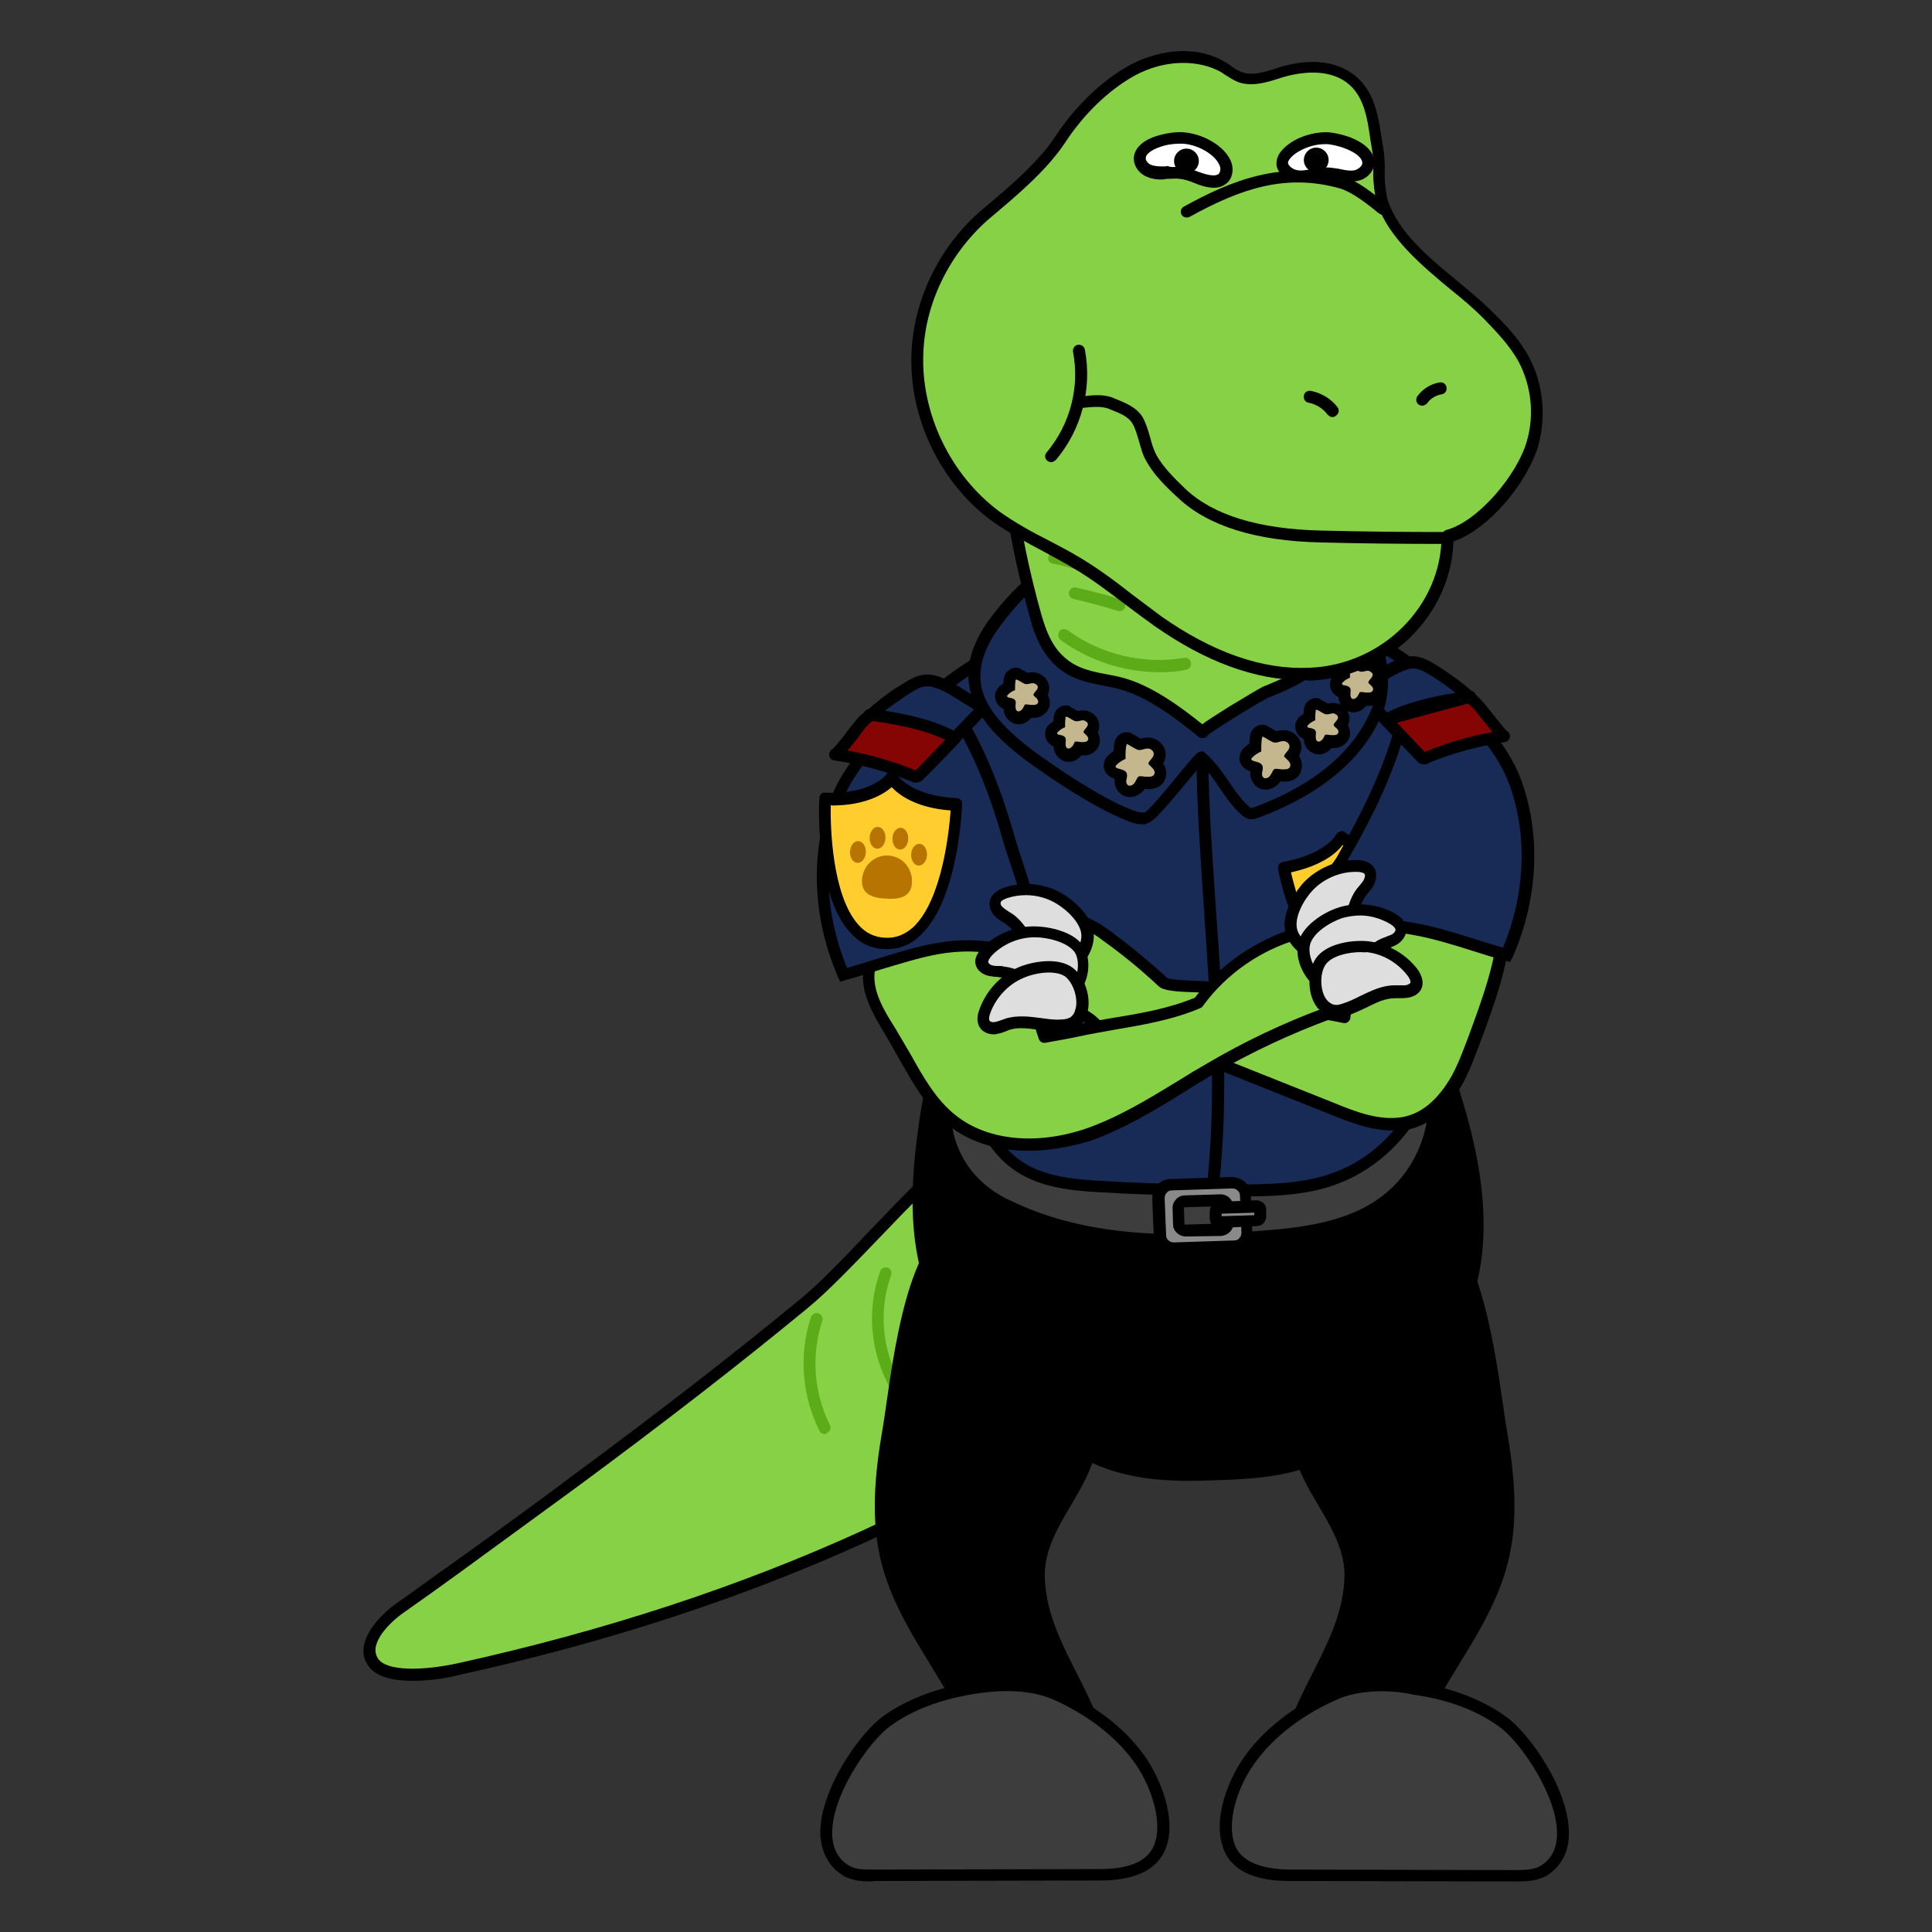 <?xml version="1.0" encoding="utf-8"?>
<!-- Generator: Adobe Illustrator 26.0.3, SVG Export Plug-In . SVG Version: 6.00 Build 0)  -->
<svg version="1.1" id="레이어_1" xmlns="http://www.w3.org/2000/svg" xmlns:xlink="http://www.w3.org/1999/xlink" x="0px"
	 y="0px" viewBox="0 0 390 390" style="enable-background:new 0 0 390 390;" xml:space="preserve">
<rect x="0" y="0" width="390" height="390" fill="#333333" stroke="none"/>
<style type="text/css">
	.st0{fill:#86D145;}
	.st1{fill:#5CAB18;}
	.st2{fill:#3D3D3D;}
	.st3{fill:#182B57;}
	.st4{fill:#FFCE2E;}
	.st5{fill:#B87400;}
	.st6{fill:#DEDEDE;}
	.st7{fill:#850404;}
	.st8{fill:#C4B78E;}
	.st9{fill:#8A8A8A;}
	.st10{fill:#FFFFFF;}
</style>
<g>
	<g>
		<g>
			<path class="st0" d="M74.8,331.7c-0.4,1.3-0.4,2.7,0.5,3.9c2.7,4.1,13.4,2.3,17.2,1.5c53.9-11.8,106.5-33.2,149.2-68.1
				c2.9-2.3,5.8-4.9,7.1-8.4c1.3-3.3,0.9-7,0.2-10.5c-1.6-9-4.7-18-10.9-24.6c-24.4-26.3-57.5,22.7-75.8,37.8
				c-15.1,12.4-30.6,24.3-46.4,35.9c-7.9,5.8-15.8,11.6-23.7,17.3c-4,2.9-7.9,5.7-11.9,8.5C78.5,326.3,75.7,328.9,74.8,331.7z"/>
		</g>
		<g>
			<path d="M83.3,339.3c-3.7,0-7.4-0.7-9-3.1c-1-1.4-1.2-3.1-0.6-4.9l1.1,0.4l-1.1-0.4c0.9-2.9,3.7-5.7,6-7.4
				c4-2.8,7.9-5.7,11.9-8.5c9.2-6.6,16.8-12.1,23.7-17.3c18-13.3,32.7-24.7,46.3-35.9c3.9-3.2,8.7-8.2,13.7-13.5
				c13.7-14.3,30.8-32.2,46.9-32.2c0.1,0,0.1,0,0.2,0c6.1,0,11.7,2.7,16.6,8c5.6,6,9.3,14.3,11.2,25.2c0.7,3.7,1.1,7.6-0.3,11.2
				c-1.4,3.7-4.4,6.3-7.5,8.9c-39.5,32.2-89.9,55.2-149.7,68.3C90.9,338.6,87.1,339.3,83.3,339.3z M222.2,219
				c-15.1,0-31.8,17.4-45.2,31.4c-5.1,5.3-9.9,10.3-13.9,13.6c-13.6,11.2-28.4,22.7-46.4,36c-7,5.1-14.5,10.6-23.7,17.3
				c-4,2.9-7.9,5.7-11.9,8.5c-1.9,1.4-4.4,3.8-5.1,6.1l0,0c-0.4,1.1-0.2,2.1,0.3,2.9c1.8,2.7,9.3,2.4,15.9,1
				c59.5-13.1,109.5-35.9,148.7-67.9c2.9-2.4,5.6-4.7,6.8-7.9c1.2-3.1,0.8-6.6,0.2-9.9c-1.9-10.5-5.3-18.4-10.6-24
				c-4.5-4.8-9.3-7.2-14.9-7.2C222.3,219,222.3,219,222.2,219z"/>
		</g>
	</g>
	<g>
		<g>
			<path class="st1" d="M166.5,289.5c-0.4,0-0.9-0.2-1.1-0.7c-3.5-7-4.2-15.4-1.7-22.9c0.2-0.6,0.9-1,1.5-0.8c0.6,0.2,1,0.9,0.8,1.5
				c-2.3,6.9-1.7,14.6,1.5,21c0.3,0.6,0.1,1.3-0.5,1.6C166.8,289.5,166.7,289.5,166.5,289.5z"/>
		</g>
	</g>
	<g>
		<g>
			<path class="st1" d="M183.4,284.7c-0.3,0-0.7-0.1-0.9-0.4c-6.3-7.6-8.2-18.4-4.8-27.7c0.2-0.6,0.9-0.9,1.5-0.7
				c0.6,0.2,0.9,0.9,0.7,1.5c-3.1,8.5-1.4,18.4,4.4,25.3c0.4,0.5,0.4,1.3-0.1,1.7C183.9,284.6,183.7,284.7,183.4,284.7z"/>
		</g>
	</g>
</g>
<g>
	<g>
		<path d="M188,262.8c3.1,7.2,8.3,13.4,13.9,18.8c4.7,4.6,9.9,8.7,15.5,12.1c7.5,4.5,16.1,5.4,24.6,5.2c7.4-0.2,17.7-0.3,24.4-3.8
			c5.5-2.9,10.5-6.8,15-10.9c5.4-5,10.6-10.5,13.8-17.1c7.2-14.6,4.2-32.1-0.8-47.6c-3.4-10.5-7.8-21.2-16.1-28.6
			c-6.5-5.8-14.9-9.1-23.4-11.2c-19.8-4.8-50.3-3.2-62.1,16.8c-4.5,7.6-5.2,18.6-6.8,27C183.9,236.6,182.7,250.5,188,262.8z"/>
	</g>
</g>
<g>
	<g>
		<path class="st2" d="M207.3,245.2c14.4,5.8,30.2,5.8,45.3,4.7c11.8-0.9,25.5-2.1,32.9-13.7c3.5-5.4,5-12.4,3.2-18.6
			c-1.9-6.4-7-11.1-12.5-14.3c-12-7.1-26.2-8.5-39.8-8.2c-6.7,0.2-13.4,0.7-19.8,2.8c-8.8,2.9-22,11.3-25,21.5
			c-3,10,2.9,19.7,11.1,23.8C204.2,243.9,205.7,244.6,207.3,245.2z"/>
	</g>
	<g>
		<path d="M238.7,251.6c-10.5,0-21.5-1.2-31.8-5.3c-1.6-0.6-3.2-1.3-4.7-2.1c-11-5.5-14.2-16.9-11.7-25.2
			c3.4-11.1,17.6-19.6,25.8-22.3c6.9-2.3,14-2.7,20.1-2.9c10.9-0.2,27,0.3,40.5,8.3c4.7,2.8,10.8,7.7,13,15
			c1.8,6.2,0.6,13.5-3.3,19.6c-7.9,12.3-22.9,13.4-33.8,14.2C248.2,251.4,243.5,251.6,238.7,251.6z M240,196.2c-1.2,0-2.4,0-3.6,0
			c-5.9,0.1-12.9,0.6-19.4,2.7c-8.3,2.8-21.3,11-24.3,20.7c-2.2,7.4,0.6,17.4,10.5,22.4c1.5,0.7,3,1.4,4.5,2h0
			c14.6,5.9,30.9,5.6,44.8,4.6c11-0.8,24.7-1.8,32-13.1c3.5-5.5,4.7-12.1,3.1-17.7c-2-6.6-7.6-11.1-11.9-13.6
			C264,197.4,250.3,196.2,240,196.2z"/>
	</g>
</g>
<g>
	<g>
		<path class="st3" d="M282.7,228.3c6.1-7.4,9.5-17.5,11.9-27.4c1.2-4.8,1.5-9.7,1.1-14.6c-0.3-4.2-1.9-8.7-1.5-12.9
			c0.9-9.5,2.6-18.7-1.2-28c-4.6-11.5-16.4-18.1-28.4-18.1c-6.4,0-12.8-2.6-19.3-3c-7.6-0.5-15.4,0.1-22.8,1.7
			c-4.3,0.9-8.2,3.6-12.5,4.4c-4,0.8-7,0.1-11,2.5c-6,3.6-11.8,7.8-16,13.4c-5.8,7.7-3.6,22.7-2.1,31.6c1.8,10.4-0.2,20.8,5.2,30.6
			c4.5,8.2,9.7,16.1,15.6,23.4c6,7.5,15.2,7.6,24.5,8c8.6,0.4,17.2,0.6,25.7,0.5c4.6-0.1,9.1-0.2,13.6-1.2
			C272.9,237.2,278.4,233.4,282.7,228.3z"/>
	</g>
	<g>
		<path d="M246.2,241.4c-6.7,0-13.5-0.2-20.2-0.5l-1.3-0.1c-8.8-0.4-17.9-0.8-24-8.4c-5.8-7.2-11.1-15.2-15.7-23.6
			c-3.6-6.7-4-13.7-4.3-20.4c-0.2-3.4-0.3-7-1-10.5c-2-11.1-3.5-24.9,2.3-32.5c4.8-6.4,11.7-10.9,16.4-13.7c3-1.8,5.4-2,7.9-2.2
			c1.1-0.1,2.2-0.2,3.4-0.4c2.1-0.4,4-1.2,6.1-2.1c2-0.9,4.1-1.8,6.4-2.2c7.7-1.6,15.5-2.2,23.2-1.8c3.1,0.2,6.2,0.9,9.2,1.5
			c3.5,0.7,6.7,1.5,10,1.5c13.4,0.1,25,7.5,29.5,18.9c3.3,8.3,2.5,16.6,1.6,24.7c-0.1,1.3-0.3,2.6-0.4,3.9c-0.2,2.4,0.3,5.1,0.7,7.7
			c0.3,1.7,0.6,3.4,0.8,5.1c0.4,5.2,0,10.3-1.1,15c-2.2,8.7-5.5,19.8-12.2,27.9c-4.7,5.7-10.8,9.5-17.9,11.1
			c-4.6,1-9.2,1.2-13.8,1.2C250,241.3,248.1,241.4,246.2,241.4z M240.2,125.2c-5.9,0-11.7,0.6-17.5,1.9c-2,0.4-3.9,1.2-5.9,2.1
			c-2.1,0.9-4.3,1.8-6.6,2.3c-1.3,0.3-2.5,0.4-3.7,0.5c-2.4,0.2-4.4,0.4-6.9,1.9c-7.2,4.3-12.2,8.4-15.7,13.1
			c-5.8,7.7-2.9,24.4-1.8,30.6c0.6,3.6,0.8,7.3,1,10.8c0.3,6.8,0.7,13.2,4,19.4c4.5,8.3,9.7,16.1,15.4,23.2
			c5.4,6.7,13.6,7.1,22.3,7.5l1.3,0.1c8.5,0.4,17.2,0.6,25.7,0.5c4.6-0.1,9-0.2,13.4-1.2c6.7-1.5,12.2-4.9,16.6-10.3l0,0
			c6.4-7.7,9.6-18.4,11.7-26.9c1.1-4.5,1.5-9.3,1.1-14.3c-0.1-1.6-0.4-3.2-0.7-4.8c-0.5-2.7-1-5.5-0.8-8.3c0.1-1.3,0.3-2.6,0.4-3.9
			c0.8-8.1,1.6-15.8-1.5-23.5c-4.2-10.5-14.9-17.3-27.3-17.4c-3.6,0-7.1-0.8-10.5-1.5c-2.9-0.6-5.9-1.3-8.9-1.5
			C243.5,125.2,241.9,125.2,240.2,125.2z"/>
	</g>
</g>
<g>
	<g>
		<g>
			<path class="st4" d="M283.7,170.7c-9.5,1.8-13-1.6-13-1.6s-2,4.4-11.5,6.2c0,0,4.1,23,16.5,20.7
				C288.2,193.6,283.7,170.7,283.7,170.7z"/>
		</g>
		<g>
			<path d="M274,197.3c-2.1,0-4-0.6-5.8-1.9c-7.5-5.2-10.1-19.4-10.2-20c-0.1-0.6,0.3-1.3,1-1.4c8.7-1.6,10.7-5.5,10.7-5.5
				c0.2-0.3,0.5-0.6,0.9-0.7c0.4-0.1,0.8,0,1,0.3c0,0,3.3,2.9,11.9,1.3c0.6-0.1,1.3,0.3,1.4,0.9c0.1,0.6,2.8,14.8-2.3,22.3
				c-1.6,2.4-3.9,3.9-6.6,4.4C275.3,197.2,274.6,197.3,274,197.3z M260.6,176.1c0.8,3.4,3.4,13.5,8.9,17.3c1.9,1.3,3.8,1.7,6,1.3
				c2.2-0.4,3.8-1.5,5.1-3.4c3.8-5.6,2.7-15.9,2.1-19.4c-6.4,0.9-10-0.4-11.7-1.3C269.8,172.2,266.9,174.7,260.6,176.1z"/>
		</g>
	</g>
	<g>
		<g>
			<g>
				<path class="st5" d="M278.5,185c0.4,2.3-1.5,3.2-4.1,3.7c-2.6,0.5-4.7,0.3-5.1-2c-0.4-2.3,1.3-4.6,3.8-5
					C275.6,181.2,278.1,182.7,278.5,185z"/>
			</g>
		</g>
		<g>
			<g>
				<g>
					
						<ellipse transform="matrix(0.983 -0.182 0.182 0.983 -28.759 51.78)" class="st5" cx="267.3" cy="182.4" rx="1.5" ry="1.8"/>
				</g>
			</g>
			<g>
				<g>
					
						<ellipse transform="matrix(0.983 -0.182 0.182 0.983 -28.183 53.822)" class="st5" cx="278.7" cy="180.2" rx="1.5" ry="1.8"/>
				</g>
			</g>
		</g>
		<g>
			<g>
				<g>
					
						<ellipse transform="matrix(0.983 -0.182 0.182 0.983 -28.139 52.289)" class="st5" cx="270.4" cy="179.2" rx="1.5" ry="1.8"/>
				</g>
			</g>
			<g>
				<g>
					
						<ellipse transform="matrix(0.983 -0.182 0.182 0.983 -27.92 53.064)" class="st5" cx="274.7" cy="178.4" rx="1.5" ry="1.8"/>
				</g>
			</g>
		</g>
	</g>
</g>
<g>
	<g>
		<path d="M246.1,239.1l-2.4-0.3c1.9-18,0.6-36.5-0.6-54.4c-0.7-10.4-1.5-21.2-1.6-31.8l2.4,0c0.1,10.5,0.9,21.3,1.6,31.6
			C246.8,202.3,248.1,220.9,246.1,239.1z"/>
	</g>
</g>
<g>
	<g>
		<path class="st0" d="M294.2,217.7c0.9-1.7,1.7-3.4,2.3-5c3.3-8.9,6.7-17.1,7.3-26.7c0.2-3.3,0.1-6.8-1.7-9.6
			c-4.8-7.4-19.2-6.9-24.1,0c-2,2.8-2.8,6.2-3.6,9.5c-1.4,6.4-2.4,12.8-3.1,19.3c-6.1-1.3-12.1-1.3-17.8-3.6c-3-1.2-6-1.9-9.1-2.4
			c-1.8-0.3-8.6,0-9.7-1.1c-3.6-3.3-7.3-6.4-11.3-9.3c-2.5-1.9-5.5-3.7-8.6-3.2c0,4.2,0,8.8,0,13c0,1.3,0,2.7,0.7,3.8
			c0.9,1.4,2.8,2,4.2,2.9c2.2,1.5,3.6,4.1,6,5.2c2.6,1.2,5.5,0.4,8.4,0.4c3,0.1,5.8,1.2,8.6,2.3c8.9,3.5,17.7,7.1,26.6,10.6
			c4.5,1.8,9.3,3.6,14.1,2.8C288.4,225.9,291.9,222,294.2,217.7z"/>
	</g>
	<g>
		<path d="M281,228.2c-4.3,0-8.6-1.7-12.1-3.1l-26.6-10.6c-2.7-1.1-5.4-2.2-8.2-2.2c-0.8,0-1.7,0-2.5,0.1c-2.1,0.1-4.2,0.3-6.3-0.6
			c-1.6-0.7-2.7-1.9-3.8-3.1c-0.8-0.8-1.5-1.6-2.4-2.2c-0.4-0.3-0.8-0.5-1.3-0.8c-1.1-0.6-2.4-1.3-3.2-2.5c-0.9-1.4-0.9-3.2-0.9-4.4
			l0-13c0-0.6,0.4-1.1,1-1.2c3.5-0.6,6.6,1.3,9.5,3.4c3.9,2.9,7.8,6.1,11.4,9.4c0.6,0.4,4.1,0.5,5.8,0.6c1.4,0,2.6,0.1,3.3,0.2
			c2.8,0.5,6.1,1.2,9.4,2.5c3.5,1.4,7.1,1.9,10.9,2.4c1.8,0.2,3.6,0.5,5.5,0.8c0.6-6.1,1.6-12.2,2.9-18.1c0.7-3.4,1.7-6.9,3.8-9.9
			c2.7-3.7,7.9-6,13.7-5.9c5.4,0.1,10,2.3,12.3,5.9c2,3.1,2.1,7,1.9,10.3c-0.6,8.9-3.4,16.4-6.4,24.5l-1,2.6
			c-0.7,1.9-1.5,3.6-2.3,5.2l0,0c-3.1,5.6-7,8.8-11.6,9.6C282.8,228.1,281.9,228.2,281,228.2z M233.7,209.8c0.1,0,0.3,0,0.4,0
			c3.2,0.1,6.3,1.3,9,2.4l26.6,10.6c3.9,1.6,8.8,3.5,13.4,2.7c3.9-0.7,7.2-3.5,10-8.4l0,0c0.8-1.5,1.5-3.1,2.2-4.9l1-2.6
			c2.9-7.9,5.7-15.3,6.3-23.8c0.2-2.9,0.2-6.3-1.5-8.8c-1.9-2.9-5.8-4.7-10.4-4.8c-4.9-0.1-9.6,1.8-11.7,4.9
			c-1.9,2.6-2.7,5.9-3.4,9.1c-1.4,6.3-2.4,12.8-3,19.2c0,0.3-0.2,0.7-0.5,0.9c-0.3,0.2-0.6,0.3-1,0.2c-2.2-0.5-4.4-0.8-6.6-1.1
			c-3.8-0.5-7.7-1-11.4-2.5c-3.1-1.2-6.2-1.9-8.9-2.4c-0.5-0.1-1.7-0.1-2.9-0.2c-3.9-0.1-6.4-0.3-7.4-1.2c-3.5-3.3-7.3-6.4-11.2-9.2
			c-2.1-1.6-4.4-3-6.7-3l0,11.9c0,1.3,0,2.4,0.5,3.1c0.5,0.7,1.4,1.2,2.3,1.7c0.5,0.3,1,0.5,1.5,0.9c1.1,0.7,2,1.7,2.8,2.6
			c1,1,1.9,2,3,2.6c1.5,0.7,3.2,0.6,5.1,0.4C232.1,209.9,232.9,209.8,233.7,209.8z M294.2,217.7L294.2,217.7L294.2,217.7z"/>
	</g>
</g>
<g>
	<g>
		<path class="st3" d="M305.6,157.5c4.3,11.3,3.3,24.2-1.5,35.2c-6.3-1.7-12.4-4.1-18.8-5.3c-6.6-1.2-12.8-0.6-18.9,2.1
			c-1.1,0.5-0.3-9,0.1-9.7c1.1-2.5,3.3-4.5,4.7-6.9c4.1-7.2,7.9-14.7,10.5-22.6c0.8-2.4,1.4-4.9,1.9-7.4c0.3-1.3,0.1-5.2,1.3-6.1
			c2.8-2.2,8.5,4.4,10.2,6C299.2,147,303.5,152,305.6,157.5z"/>
	</g>
	<g>
		<path d="M304.8,194.2l-1-0.3c-2.4-0.6-4.7-1.4-7-2.1c-3.8-1.2-7.7-2.4-11.7-3.1c-6.4-1.2-12.3-0.5-18.2,2
			c-0.5,0.2-1.1,0.1-1.5-0.3c-1.4-1.5-0.2-10.4,0.1-11c0.7-1.5,1.7-2.8,2.7-4.1c0.8-1,1.5-1.9,2-2.9c3.4-6,7.6-13.9,10.4-22.4
			c0.8-2.5,1.4-4.9,1.9-7.3c0.1-0.3,0.1-0.9,0.1-1.5c0.2-2.5,0.4-4.5,1.6-5.4c3.3-2.6,8.3,2.6,11,5.3c0.3,0.3,0.6,0.6,0.8,0.8
			c5.5,5.3,9,10.3,10.9,15.1l0,0c4.2,11.1,3.7,24.2-1.5,36.1L304.8,194.2z M279,185.7c2.1,0,4.3,0.2,6.5,0.6c4.1,0.7,8.1,2,12,3.2
			c1.9,0.6,3.9,1.2,5.9,1.8c4.6-11.1,5-23.2,1.1-33.4c-1.7-4.5-5.1-9.1-10.3-14.2c-0.2-0.2-0.5-0.5-0.8-0.8c-4.1-4.2-6.8-6-7.8-5.1
			c-0.4,0.4-0.6,2.7-0.7,3.7c-0.1,0.7-0.1,1.3-0.2,1.7c-0.5,2.4-1.1,4.9-2,7.5c-2.8,8.7-7.1,16.8-10.6,22.8
			c-0.6,1.1-1.4,2.1-2.2,3.1c-1,1.2-1.8,2.4-2.4,3.6c-0.2,0.8-0.6,5.5-0.5,7.7C271,186.5,274.9,185.7,279,185.7z"/>
	</g>
</g>
<g>
	<g>
		<path class="st0" d="M268.5,204.4c-8.3,3-16.4,6.8-24,11.3c-8.2,4.8-16,10.4-25,13.4s-19.7,3-27.1-2.9
			c-5.4-4.3-8.2-10.8-11.7-16.7c-2.6-4.3-5.7-8.8-5.1-13.8c0.3-1.9,0.7-5.5,2.3-6.5c3.2-2.1,6.6-4.1,10.3-5.1
			c3.7-1.1,7.8-1.1,11.2,0.7c4.1,2.1,6.6,6.5,8,11c1.4,4.4,2,9.1,3.6,13.5c4.5-0.7,9.3-1.9,13.8-2.6c5.9-1,11.8-2,17.2-4.3
			c5-6.7,12.2-11.7,20.3-14c0.8-0.2,1.6-0.4,2.3-0.1c0.7,0.3,1.2,0.9,1.7,1.5C268.7,193.6,268.3,199.7,268.5,204.4z"/>
	</g>
	<g>
		<path d="M207.6,232.3c-6.2,0-11.8-1.7-16.1-5.1c-4.4-3.5-7.1-8.4-9.8-13.1c-0.7-1.3-1.5-2.6-2.2-3.9l-0.7-1.2
			c-2.4-4-5.2-8.5-4.5-13.4l0-0.2c0.4-3,0.9-5.9,2.8-7.1c3.2-2,6.7-4.1,10.6-5.3c4.4-1.3,8.7-1,12.1,0.8c3.8,2,6.8,6,8.6,11.7
			c0.6,2,1.1,4.1,1.6,6.1c0.5,2.1,1,4.3,1.7,6.3c1.9-0.3,3.9-0.7,5.9-1.1c2.3-0.5,4.7-0.9,6.9-1.3c5.6-0.9,11.4-1.9,16.7-4.1
			c5.2-6.8,12.5-11.8,20.7-14.2c0.9-0.3,2-0.5,3-0.1c1,0.4,1.7,1.2,2.2,2c2.4,3.5,2.4,8.4,2.5,12.7c0,0.9,0,1.7,0.1,2.6
			c0,0.5-0.3,1-0.8,1.2c-8.2,3-16.3,6.8-23.9,11.2c-2,1.2-4,2.4-5.9,3.6c-6.1,3.8-12.4,7.6-19.3,10
			C215.6,231.6,211.5,232.3,207.6,232.3z M193,184.6c-1.5,0-3.1,0.2-4.7,0.7c-3.6,1-6.9,3-10,5c-1.1,0.7-1.5,4-1.7,5.4l0,0.2
			c-0.6,4.1,1.8,8,4.2,11.8l0.7,1.2c0.8,1.3,1.5,2.6,2.3,3.9c2.5,4.5,5.2,9.3,9.2,12.4c6.3,5,16.1,6,26,2.7
			c6.7-2.3,12.9-6.1,18.8-9.7c1.9-1.2,3.9-2.4,6-3.6c7.5-4.4,15.3-8.1,23.4-11.1c0-0.6,0-1.1,0-1.7c-0.1-4-0.2-8.5-2.1-11.4
			c-0.3-0.5-0.7-1-1.1-1.1c-0.4-0.1-1,0-1.6,0.2c-7.8,2.2-14.8,7-19.6,13.6c-0.1,0.2-0.3,0.3-0.5,0.4c-5.6,2.4-11.7,3.4-17.5,4.4
			c-2.2,0.4-4.6,0.8-6.9,1.3c-2.3,0.5-4.7,0.9-6.9,1.3c-0.6,0.1-1.1-0.2-1.3-0.8c-0.9-2.5-1.5-5.1-2.1-7.6c-0.4-2-0.9-4-1.5-5.9
			c-1.1-3.5-3.3-8.1-7.4-10.3C197,185,195.1,184.6,193,184.6z"/>
	</g>
</g>
<g>
	<g>
		<path class="st6" d="M264.1,178.9c2.5-2.6,6.1-4.1,9.7-4.1c1,0,2.1,0.2,2.6,1.1c0.4,0.7,0.2,1.6-0.1,2.3c-0.4,0.7-1,1.3-1.4,1.9
			c-2.2,2.9-2,6.9-3.3,10.3c-0.3,0.8-0.7,1.5-1.4,2.1c-0.7,0.5-1.5,0.7-2.4,0.8c-2.7,0.1-6.1-2.4-7-5
			C259.8,185.2,262.1,181,264.1,178.9z"/>
	</g>
	<g>
		<path d="M267.6,194.4c-3.2,0-7-2.7-8-5.8c-1.2-3.6,1.5-8.2,3.6-10.5l0,0c2.7-2.8,6.6-4.5,10.6-4.5c1.7,0,3,0.6,3.6,1.6
			c0.6,1,0.5,2.3-0.1,3.5c-0.3,0.6-0.7,1-1,1.4c-0.2,0.2-0.3,0.4-0.5,0.6c-1.2,1.6-1.6,3.6-2,5.7c-0.3,1.4-0.6,2.9-1.2,4.3
			c-0.3,0.7-0.8,1.8-1.7,2.6c-0.8,0.6-1.9,1-3.1,1C267.7,194.4,267.6,194.4,267.6,194.4z M273.6,176c-3.2,0-6.4,1.4-8.6,3.7l0,0
			c-1.8,1.9-3.9,5.6-3.1,8.1c0.7,2.1,3.6,4.2,5.8,4.2c0.5,0,1.2-0.1,1.7-0.5c0.4-0.3,0.7-0.8,1-1.5c0.5-1.2,0.8-2.5,1-3.9
			c0.5-2.3,1-4.7,2.5-6.7c0.2-0.2,0.4-0.5,0.6-0.7c0.3-0.4,0.6-0.7,0.8-1.1c0.2-0.4,0.3-0.9,0.2-1.1c-0.2-0.3-0.7-0.5-1.6-0.5
			C273.7,176,273.7,176,273.6,176z M264.1,178.9L264.1,178.9L264.1,178.9z"/>
	</g>
</g>
<g>
	<g>
		<path class="st6" d="M270.6,184.2c3.4-1.1,7.3-0.7,10.5,1.1c0.8,0.5,1.7,1.2,1.7,2.2c0,0.8-0.5,1.5-1.2,1.9s-1.4,0.6-2.2,1
			c-3.3,1.5-5.1,5.1-7.9,7.4c-0.6,0.5-1.4,1-2.2,1.1c-0.8,0.1-1.7-0.1-2.4-0.5c-2.4-1.2-4.2-5-3.7-7.7
			C263.8,187.6,267.9,185.1,270.6,184.2z"/>
	</g>
	<g>
		<path d="M268.8,200.2c-0.8,0-1.7-0.2-2.5-0.6c-2.9-1.5-4.9-5.8-4.3-9c0.7-3.7,5.3-6.5,8.2-7.4l0,0c3.7-1.2,8-0.7,11.4,1.2
			c1.5,0.9,2.3,1.9,2.3,3.2c0,1.1-0.6,2.2-1.8,3c-0.5,0.3-1.1,0.5-1.6,0.8c-0.2,0.1-0.5,0.2-0.7,0.3c-1.8,0.8-3.1,2.4-4.5,4
			c-1,1.1-1.9,2.3-3.1,3.2c-0.6,0.5-1.6,1.2-2.8,1.4C269.3,200.2,269.1,200.2,268.8,200.2z M274.6,184.8c-1.2,0-2.4,0.2-3.6,0.5l0,0
			c-2.4,0.8-6.1,3-6.6,5.6c-0.4,2.2,1.1,5.5,3.1,6.5c0.4,0.2,1.1,0.5,1.7,0.4c0.5-0.1,1-0.4,1.6-0.9c1-0.8,1.9-1.9,2.8-2.9
			c1.5-1.8,3.1-3.6,5.4-4.6c0.3-0.1,0.6-0.2,0.8-0.3c0.4-0.2,0.9-0.3,1.2-0.5c0.4-0.2,0.7-0.6,0.7-0.9c0-0.3-0.4-0.8-1.1-1.2
			C278.7,185.4,276.6,184.8,274.6,184.8z M270.6,184.2L270.6,184.2L270.6,184.2z"/>
	</g>
</g>
<g>
	<g>
		<path class="st6" d="M276,191.1c3.6,0.4,7,2.3,9.2,5.2c0.6,0.8,1.1,1.8,0.7,2.7c-0.3,0.7-1.1,1.2-1.9,1.3s-1.6,0-2.4,0
			c-3.6,0.1-6.7,2.6-10.2,3.7c-0.8,0.2-1.6,0.4-2.5,0.2c-0.8-0.2-1.5-0.8-2-1.4c-1.7-2.1-1.9-6.3-0.3-8.6
			C268.4,191.5,273.1,190.8,276,191.1z"/>
	</g>
	<g>
		<path d="M269.8,205.4c-0.4,0-0.7,0-1.1-0.1c-1-0.2-1.9-0.9-2.7-1.8c-2.1-2.5-2.2-7.3-0.4-10c2.1-3.1,7.4-3.8,10.5-3.5l0,0
			c3.9,0.4,7.6,2.5,10,5.6c1,1.4,1.3,2.7,0.9,3.8c-0.4,1.1-1.5,1.8-2.8,2c-0.6,0.1-1.2,0.1-1.8,0.1c-0.3,0-0.5,0-0.8,0
			c-2,0-3.8,0.9-5.8,1.9c-1.3,0.6-2.7,1.3-4.1,1.7C271.3,205.2,270.6,205.4,269.8,205.4z M274.7,192.2c-2.5,0-5.8,0.7-7.1,2.5
			c-1.3,1.9-1.1,5.5,0.2,7.1c0.3,0.4,0.8,0.8,1.4,1c0.5,0.1,1,0.1,1.8-0.2c1.3-0.4,2.5-1,3.7-1.6c2.1-1,4.3-2.1,6.8-2.1
			c0.3,0,0.6,0,0.9,0c0.5,0,0.9,0,1.3,0c0.5-0.1,0.9-0.3,1-0.5c0.1-0.3-0.1-0.9-0.6-1.5c-2-2.6-5.1-4.4-8.3-4.7
			C275.5,192.3,275.1,192.2,274.7,192.2z"/>
	</g>
</g>
<g>
	<g>
		<path class="st3" d="M168.8,161.5c-4.3,11.3-3.3,24.2,1.5,35.2c6.3-1.7,12.4-4.1,18.8-5.3c6.6-1.2,12.8-0.6,18.9,2.1
			c2.9-4.7-2.7-18.3-4.1-23.4c-2.4-8.4-5.4-16.7-9.8-24.4c-2.3-4.1-2.7-6.5-7.1-4.8c-2.8,1-5.5,3.9-7.6,5.9
			C175.2,151,170.9,156,168.8,161.5z"/>
	</g>
	<g>
		<path d="M169.6,198.2l-0.4-0.9c-5.2-11.9-5.7-25.1-1.5-36.1l0,0c1.8-4.8,5.4-9.8,10.9-15.1l0.7-0.7c2-2,4.6-4.5,7.3-5.5
			c4.8-1.8,6.1,0.7,7.7,3.7c0.3,0.5,0.6,1.1,0.9,1.6c4,6.9,7.1,14.7,9.9,24.6c0.3,1,0.7,2.3,1.2,3.8c2.3,6.9,5.4,16.3,2.8,20.5
			l-0.5,0.9l-0.9-0.4c-5.9-2.5-11.9-3.1-18.2-2c-4,0.7-7.9,2-11.7,3.1c-2.3,0.7-4.7,1.5-7,2.1L169.6,198.2z M169.9,162
			c-3.9,10.2-3.5,22.3,1.1,33.4c2-0.6,4-1.2,5.9-1.8c3.9-1.2,7.9-2.5,12-3.2c6.5-1.2,12.5-0.6,18.5,1.7c1.2-3.9-1.7-12.4-3.4-17.6
			c-0.5-1.6-1-2.9-1.3-4c-2.7-9.7-5.8-17.4-9.7-24.1c-0.3-0.6-0.7-1.2-0.9-1.7c-1.6-3-2-3.6-4.8-2.6c-2.2,0.8-4.5,3.1-6.4,4.9
			l-0.7,0.7C175,152.8,171.6,157.5,169.9,162L169.9,162z"/>
	</g>
</g>
<g>
	<g>
		<path class="st6" d="M213.4,181.1c-3.2-1.7-7.1-2-10.5-0.9c-0.9,0.3-1.9,0.9-2.1,1.8c-0.2,0.8,0.3,1.6,0.8,2.1
			c0.6,0.5,1.3,0.9,2,1.4c3,2.1,4.1,6,6.4,8.8c0.5,0.6,1.2,1.2,1.9,1.5c0.8,0.3,1.7,0.2,2.5,0c2.6-0.8,5.1-4.1,5.1-6.9
			C219.5,185.7,216,182.5,213.4,181.1z"/>
	</g>
	<g>
		<path d="M213.1,197.2c-0.6,0-1.1-0.1-1.6-0.3c-1.1-0.4-1.9-1.3-2.4-1.9c-1-1.2-1.7-2.5-2.4-3.7c-1.1-1.9-2.1-3.7-3.7-4.8
			c-0.2-0.1-0.4-0.3-0.6-0.4c-0.5-0.3-1-0.6-1.4-1c-1-0.9-1.4-2.1-1.2-3.2c0.3-1.2,1.2-2.1,2.9-2.7c3.7-1.3,8-0.9,11.4,1l0,0
			c2.7,1.5,6.7,5,6.7,8.8c0,3.3-2.8,7.2-5.9,8.1C214.2,197.1,213.6,197.2,213.1,197.2z M207.1,180.7c-1.3,0-2.6,0.2-3.8,0.6
			c-0.8,0.3-1.3,0.6-1.3,0.9c-0.1,0.3,0.1,0.7,0.5,1c0.3,0.3,0.7,0.5,1.1,0.8c0.3,0.2,0.5,0.3,0.8,0.5c2,1.4,3.2,3.5,4.4,5.6
			c0.7,1.2,1.4,2.4,2.2,3.4c0.5,0.6,1,1,1.4,1.2c0.6,0.2,1.3,0.1,1.7,0c2.1-0.6,4.2-3.5,4.2-5.8c0-2.6-3.2-5.5-5.4-6.7l0,0
			C211.1,181.2,209.1,180.7,207.1,180.7z"/>
	</g>
</g>
<g>
	<g>
		<path class="st6" d="M208.9,188.1c-3.6,0-7.2,1.5-9.6,4.1c-0.7,0.7-1.3,1.6-1,2.5c0.2,0.7,1,1.2,1.8,1.4c0.8,0.2,1.6,0.1,2.4,0.2
			c3.6,0.4,6.4,3.1,9.8,4.3c0.8,0.3,1.6,0.5,2.4,0.4c0.8-0.1,1.6-0.6,2.2-1.1c1.9-1.8,2.4-5.7,1.1-8
			C216.4,189.1,211.7,188.1,208.9,188.1z"/>
	</g>
	<g>
		<path d="M214.2,202.1c-0.9,0-1.8-0.3-2.4-0.5c-1.4-0.5-2.7-1.3-4-2c-1.9-1.1-3.6-2.1-5.6-2.3c-0.3,0-0.5,0-0.8-0.1
			c-0.6,0-1.2-0.1-1.8-0.2c-1.3-0.3-2.3-1.1-2.6-2.1c-0.4-1.1,0.1-2.3,1.2-3.5c2.6-2.7,6.5-4.4,10.5-4.4l0,0c3.1,0,8.3,1.1,10.1,4.2
			c1.6,2.7,1,7.2-1.3,9.4c-0.9,0.8-1.8,1.3-2.8,1.5C214.6,202.1,214.4,202.1,214.2,202.1z M208.9,189.2L208.9,189.2
			c-3.3,0-6.5,1.4-8.7,3.7c-0.5,0.6-0.8,1.1-0.7,1.4c0.1,0.2,0.4,0.5,0.9,0.6c0.4,0.1,0.8,0.1,1.3,0.1c0.3,0,0.6,0,0.9,0.1
			c2.5,0.3,4.6,1.4,6.6,2.6c1.2,0.7,2.4,1.4,3.6,1.8c0.8,0.3,1.3,0.4,1.8,0.3c0.6-0.1,1.2-0.5,1.5-0.8c1.5-1.5,2-4.8,0.9-6.7
			C215.6,190.2,211.5,189.2,208.9,189.2z"/>
	</g>
</g>
<g>
	<g>
		<path class="st6" d="M205.9,196.4c-3.3,1.5-5.9,4.3-7.1,7.8c-0.3,0.9-0.5,2,0.1,2.8c0.5,0.6,1.4,0.8,2.2,0.6
			c0.8-0.1,1.5-0.5,2.3-0.7c3.5-1.1,7.2,0.4,10.8,0.3c0.8,0,1.7-0.2,2.4-0.6c0.7-0.4,1.2-1.2,1.5-2c1-2.5-0.2-6.6-2.4-8.2
			C213.2,194.4,208.5,195.2,205.9,196.4z"/>
	</g>
	<g>
		<path d="M200.6,208.8c-1,0-2-0.4-2.6-1.1c-0.8-1-0.9-2.3-0.3-3.9c1.3-3.7,4.2-6.9,7.8-8.5h0c2.8-1.2,8.1-2.2,11.1,0.1
			c2.6,2,3.9,6.6,2.7,9.6c-0.4,1.1-1.1,2-2,2.5c-1,0.6-2.2,0.7-3,0.8c-1.5,0-3-0.2-4.5-0.4c-2.2-0.3-4.2-0.6-6.1,0
			c-0.2,0.1-0.5,0.2-0.7,0.3c-0.5,0.2-1.1,0.4-1.7,0.5C201,208.8,200.8,208.8,200.6,208.8z M206.4,197.5L206.4,197.5
			c-3,1.3-5.4,4-6.5,7c-0.3,0.8-0.3,1.4-0.1,1.6c0.2,0.2,0.6,0.3,1.1,0.2c0.4-0.1,0.8-0.2,1.3-0.4c0.3-0.1,0.6-0.2,0.8-0.3
			c2.4-0.7,4.8-0.4,7.1-0.1c1.4,0.2,2.7,0.4,4.1,0.3c0.8,0,1.4-0.2,1.8-0.4c0.5-0.3,0.9-0.9,1-1.4c0.8-2-0.2-5.5-2-6.9
			C212.9,195.7,208.7,196.4,206.4,197.5z"/>
	</g>
</g>
<g id="XMLID_4_">
	<g>
		<g>
			<path class="st3" d="M274,139.2c2,2.1,3.9,4.1,5.9,6.2c5.9-3.5,17-4.6,17-4.6c-1.8-1.7-3.8-3.2-5.9-4.5c-2.8-1.8-4.6-3.2-7.5-2.3
				C280.3,134.9,277,137.7,274,139.2z"/>
		</g>
		<g>
			<path d="M279.8,145.3l17-4.6C296.9,140.7,285.7,141.8,279.8,145.3z"/>
		</g>
		<g>
			<path class="st7" d="M286.9,152.7c0.1,0.1,0.2,0.2,0.4,0.3c0.3,0.1,0.6,0,0.9-0.1c5-2.1,10.3-3.5,15.7-4.3
				c-0.5,0.1-4.8-5.8-5.6-6.6c-0.4-0.4-0.9-0.9-1.4-1.3l-17,4.6C282.2,147.8,284.5,150.3,286.9,152.7z"/>
		</g>
	</g>
	<g>
		<g>
			<path d="M287.5,154.3c-0.2,0-0.5,0-0.7-0.1c-0.4-0.2-0.6-0.4-0.8-0.6c-1.2-1.3-2.4-2.5-3.6-3.7c-1.2-1.2-2.3-2.5-3.5-3.7
				l-2.2-2.3c-1.2-1.3-2.4-2.6-3.7-3.8c-0.3-0.3-0.4-0.7-0.3-1c0.1-0.4,0.3-0.7,0.6-0.9c1.1-0.6,2.3-1.3,3.5-2.1
				c2-1.3,4-2.6,6.1-3.3c3.2-1,5.4,0.4,7.9,2l0.6,0.4c2.1,1.4,4.2,2.9,6,4.6c0.5,0.4,1,0.9,1.4,1.3c0.3,0.3,1,1.1,2.1,2.5
				c1,1.3,2.7,3.4,3.2,3.9c0.4,0.2,0.6,0.5,0.7,0.9c0.1,0.7-0.4,1.3-1,1.4c-5.3,0.8-10.5,2.2-15.4,4.2
				C288.5,154.1,288.1,154.3,287.5,154.3z M275.9,139.5c0.9,0.9,1.7,1.8,2.6,2.7l2.2,2.3c1.2,1.2,2.3,2.5,3.5,3.7
				c1.1,1.2,2.3,2.4,3.4,3.6c0,0,0,0,0,0c4.4-1.8,9-3.2,13.7-4c-0.5-0.7-1.2-1.5-2.1-2.6c-0.8-1-1.6-2.1-1.9-2.3
				c-0.4-0.4-0.9-0.8-1.3-1.2c0,0,0,0,0,0c-1.8-1.6-3.7-3.1-5.7-4.4l-0.6-0.4c-2.5-1.6-3.8-2.4-5.8-1.7c-1.8,0.6-3.7,1.8-5.6,3
				C277.5,138.5,276.7,139,275.9,139.5z"/>
		</g>
		<g>
			<path d="M279.8,146.5c-0.4,0-0.8-0.2-1-0.6c-0.3-0.6-0.2-1.3,0.4-1.6c6-3.6,17.1-4.8,17.5-4.8c0.7-0.1,1.2,0.4,1.3,1.1
				s-0.4,1.2-1.1,1.3c-0.1,0-11,1.1-16.5,4.5C280.2,146.5,280,146.5,279.8,146.5z"/>
		</g>
		<g>
			<path d="M279.8,146.5c-0.5,0-1-0.3-1.2-0.9c-0.2-0.6,0.2-1.3,0.8-1.5l17-4.6c0.6-0.2,1.3,0.2,1.5,0.8c0.2,0.6-0.2,1.3-0.8,1.5
				l-17,4.6C280,146.5,279.9,146.5,279.8,146.5z"/>
		</g>
	</g>
</g>
<g>
	<g>
		<g>
			<path class="st3" d="M207.8,152.5c5.6,4.2,13.8,9.5,19.8,11.9c1.2,0.5,2.6,1,3.9,0.7c1.6-0.3,10.8-12.7,11.3-12.3
				c3.7,3.4,5,7.2,8.6,10.6c0.3,0.3,0.6,0.6,1,0.7c0.5,0.1,1,0,1.5-0.2c9.9-3.7,19.8-10.1,24.1-20.2c2.6-6.1,0.3-15.5-3.5-20.5
				c-5.2-7-14.2-9.8-22.8-11c-9.3-1.3-18.9-1.3-28.3-0.2c-10.5,1.2-15.3,4.3-21.9,12.8C192.5,136.4,197.3,144.6,207.8,152.5z"/>
		</g>
		<g>
			<path d="M230.7,166.4c-1.3,0-2.5-0.4-3.6-0.9c-6.2-2.5-14.7-8.1-20.1-12.1l0,0c-7.1-5.3-10.7-10.2-11.4-15.3
				c-0.6-4.5,1-9.1,4.9-14.1c7-8.9,12.3-12,22.7-13.3c9.7-1.1,19.3-1.1,28.6,0.2c11.3,1.6,19,5.3,23.6,11.5c3.9,5.3,6.4,15,3.6,21.7
				c-4.8,11.5-16.2,17.7-24.8,20.9c-0.6,0.2-1.4,0.5-2.2,0.3c-0.7-0.2-1.2-0.6-1.6-1c-1.9-1.8-3.1-3.6-4.3-5.4
				c-1.1-1.6-2.1-3.1-3.5-4.5c-0.8,0.8-2.1,2.4-3.2,3.7c-5,6-6.7,7.9-7.9,8.1C231.4,166.4,231.1,166.4,230.7,166.4z M208.5,151.5
				c5.3,3.9,13.6,9.4,19.5,11.8c1,0.4,2.1,0.8,3.1,0.7c1-0.6,4.5-4.8,6.5-7.3c3.8-4.6,4.2-5,4.9-5l0.5,0l0.4,0.4
				c2,1.8,3.3,3.7,4.6,5.6c1.2,1.8,2.3,3.4,4,5c0.1,0.1,0.4,0.4,0.5,0.4c0.2,0,0.6-0.1,0.8-0.2c8.2-3,19-8.9,23.5-19.6
				c2.4-5.7,0.2-14.6-3.3-19.3c-4.2-5.6-11.4-9-22-10.5c-9.1-1.3-18.5-1.3-28-0.2c-9.8,1.2-14.6,3.9-21.1,12.4
				c-3.5,4.5-4.9,8.5-4.4,12.3C198.6,142.3,202,146.6,208.5,151.5L208.5,151.5z"/>
		</g>
	</g>
	<g>
		<g>
			<g>
				<path class="st8" d="M255.6,158.2c-0.4,0-0.8-0.1-1.1-0.4c-0.4-0.3-1-1-0.8-2.3l0-0.2c0-0.1,0-0.3,0-0.4
					c-0.1-0.1-0.4-0.1-0.6-0.2c-0.2-0.1-0.4-0.1-0.6-0.2c-1-0.3-1.1-1.1-1.2-1.3c0-0.4,0-0.9,0.6-1.4c0.4-0.4,0.9-0.7,1.4-1
					c0-0.6,0-1.2,0.1-1.8c0.1-0.7,0.4-1,0.7-1.2c0.2-0.1,0.5-0.2,0.7-0.2c0.3,0,0.5,0.1,0.7,0.2c0.3,0.1,0.7,0.4,1,0.6
					c0.3,0.2,0.8,0.5,1,0.5c0,0,0,0,0,0c0.1,0,0.3,0,0.4-0.1c0.3-0.1,0.7-0.2,1.1-0.2c0.1,0,0.2,0,0.3,0c1.2,0.2,2.2,1.1,2.2,2.2
					c0,0.9-0.5,1.5-0.8,1.9c0.1,0.1,0.2,0.2,0.3,0.3c0.7,0.8,0.9,1.7,0.5,2.5c-0.2,0.4-0.8,1.2-2.2,1.2c-0.2,0-0.5,0-0.7,0l-0.7-0.1
					c-0.2,0.3-0.4,0.7-0.7,1.1C256.8,157.9,256.1,158.2,255.6,158.2z"/>
			</g>
		</g>
		<g>
			<g>
				<path d="M254.9,148.7c0.1,0,0.1,0,0.2,0.1c0.7,0.3,1.5,1,2.2,1.1c0.1,0,0.2,0,0.2,0c0.5,0,1-0.3,1.5-0.3c0.1,0,0.1,0,0.2,0
					c0.6,0.1,1.1,0.5,1.1,1.1c0,0.8-1,1.3-1.1,2c0.3,0.3,0.6,0.6,0.9,0.9c0.3,0.3,0.5,0.8,0.3,1.2c-0.2,0.4-0.6,0.5-1.1,0.5
					c-0.2,0-0.3,0-0.5,0c-0.4,0-0.7-0.1-1.1-0.1c-0.1,0-0.1,0-0.2,0c-0.1,0-0.1,0-0.2,0c-0.1,0.1-0.2,0.2-0.3,0.3
					c-0.2,0.4-0.4,0.8-0.7,1.2c-0.2,0.2-0.5,0.4-0.8,0.4c-0.2,0-0.3,0-0.4-0.1c-0.4-0.3-0.4-0.8-0.3-1.2c0.1-0.4,0.2-0.9,0-1.3
					c-0.3-0.6-1.2-0.7-1.8-0.9c-0.2-0.1-0.4-0.2-0.4-0.3c0-0.2,0.1-0.3,0.2-0.4c0.5-0.5,1.1-0.9,1.8-1.2c0-0.8,0-1.6,0.1-2.4
					c0-0.1,0-0.2,0.1-0.3C254.8,148.7,254.8,148.7,254.9,148.7 M254.9,146.3c-0.5,0-1,0.1-1.4,0.4c-0.4,0.3-1.1,0.9-1.2,2.1
					c0,0.4-0.1,0.9-0.1,1.3c-0.4,0.3-0.7,0.5-1,0.8c-1,0.9-1,1.9-1,2.4c0.1,1.1,0.9,1.9,1.9,2.3c0.1,0,0.2,0.1,0.3,0.1
					c-0.1,1.3,0.4,2.4,1.3,3.1c0.5,0.4,1.2,0.6,1.8,0.6c0.9,0,1.8-0.4,2.5-1.1c0.2-0.2,0.4-0.4,0.5-0.6c0.3,0,0.5,0.1,0.8,0.1
					c2.1,0,3-1.3,3.2-1.8c0.5-1.1,0.4-2.4-0.3-3.4c0.3-0.5,0.5-1.1,0.5-1.8c0-1.7-1.4-3.2-3.2-3.4c-0.2,0-0.3,0-0.5,0
					c-0.6,0-1,0.1-1.4,0.2c0,0,0,0,0,0c-0.1-0.1-0.3-0.2-0.5-0.3c-0.3-0.2-0.7-0.5-1.1-0.6C255.7,146.4,255.3,146.3,254.9,146.3
					L254.9,146.3z"/>
			</g>
		</g>
	</g>
	<g>
		<g>
			<g>
				<path class="st8" d="M228.2,159.7c-0.4,0-0.8-0.1-1.1-0.4c-0.4-0.3-1-1-0.8-2.3l0-0.2c0-0.1,0-0.3,0-0.4
					c-0.1-0.1-0.4-0.1-0.6-0.2c-0.2-0.1-0.4-0.1-0.6-0.2c-1-0.3-1.1-1.1-1.2-1.3c0-0.4,0-0.9,0.6-1.4c0.4-0.4,0.9-0.7,1.4-1
					c0-0.6,0-1.2,0.1-1.8c0.1-0.6,0.4-1,0.7-1.2c0.2-0.1,0.5-0.2,0.7-0.2c0.3,0,0.5,0.1,0.7,0.2c0.3,0.1,0.7,0.4,1,0.6
					c0.3,0.2,0.8,0.5,1,0.5c0,0,0,0,0,0c0.1,0,0.3,0,0.4-0.1c0.3-0.1,0.7-0.2,1.1-0.2c0.1,0,0.2,0,0.3,0c1.2,0.2,2.2,1.1,2.2,2.2
					c0,0.9-0.5,1.5-0.8,1.9c0.1,0.1,0.2,0.2,0.3,0.3c0.7,0.8,0.9,1.7,0.5,2.5c-0.2,0.4-0.8,1.2-2.2,1.2c-0.2,0-0.5,0-0.7,0l-0.7-0.1
					c-0.2,0.3-0.4,0.7-0.7,1.1C229.4,159.4,228.8,159.7,228.2,159.7z"/>
			</g>
		</g>
		<g>
			<g>
				<path d="M227.5,150.2c0.1,0,0.1,0,0.2,0.1c0.7,0.3,1.5,1,2.2,1.1c0.1,0,0.2,0,0.2,0c0.5,0,1-0.3,1.5-0.3c0.1,0,0.1,0,0.2,0
					c0.6,0.1,1.1,0.5,1.1,1.1c0,0.8-1,1.3-1.1,2c0.3,0.3,0.6,0.6,0.9,0.9c0.3,0.3,0.5,0.8,0.3,1.2c-0.2,0.4-0.6,0.5-1.1,0.5
					c-0.2,0-0.3,0-0.5,0c-0.4,0-0.7-0.1-1.1-0.1c-0.1,0-0.1,0-0.2,0c-0.1,0-0.1,0-0.2,0c-0.1,0.1-0.2,0.2-0.3,0.3
					c-0.2,0.4-0.4,0.8-0.7,1.2c-0.2,0.2-0.5,0.4-0.8,0.4c-0.2,0-0.3,0-0.4-0.1c-0.4-0.3-0.4-0.8-0.3-1.2c0.1-0.4,0.2-0.9,0-1.3
					c-0.3-0.6-1.2-0.7-1.8-0.9c-0.2-0.1-0.4-0.2-0.4-0.3c0-0.2,0.1-0.3,0.2-0.4c0.5-0.5,1.1-0.9,1.8-1.2c0-0.8,0-1.6,0.1-2.4
					c0-0.1,0-0.2,0.1-0.3C227.4,150.2,227.5,150.2,227.5,150.2 M227.5,147.8c-0.5,0-1,0.1-1.4,0.4c-0.4,0.3-1.1,0.9-1.2,2.1
					c0,0.4-0.1,0.9-0.1,1.3c-0.4,0.3-0.7,0.5-1,0.8c-1,0.9-1,1.9-1,2.4c0.1,1.1,0.9,1.9,1.9,2.3c0.1,0,0.2,0.1,0.3,0.1
					c-0.1,1.3,0.4,2.4,1.3,3.1c0.5,0.4,1.2,0.6,1.8,0.6c0.9,0,1.8-0.4,2.5-1.1c0.2-0.2,0.4-0.4,0.5-0.6c0.3,0,0.5,0.1,0.8,0.1
					c2.1,0,3-1.3,3.2-1.8c0.5-1.1,0.4-2.4-0.3-3.4c0.3-0.5,0.5-1.1,0.5-1.8c0-1.7-1.4-3.2-3.2-3.4c-0.2,0-0.3,0-0.5,0
					c-0.6,0-1,0.1-1.4,0.2c0,0,0,0,0,0c-0.1-0.1-0.3-0.2-0.5-0.3c-0.3-0.2-0.7-0.5-1.1-0.6C228.3,147.9,227.9,147.8,227.5,147.8
					L227.5,147.8z"/>
			</g>
		</g>
	</g>
	<g>
		<g>
			<g>
				<path class="st8" d="M215.7,152.5c-0.4,0-0.7-0.1-1-0.3c-0.3-0.3-0.9-0.9-0.7-2.1c0,0,0-0.2,0-0.3c-0.1,0-0.2-0.1-0.2-0.1
					c-0.2,0-0.3-0.1-0.5-0.1c-0.9-0.3-1.1-1-1.1-1.3c0-0.3,0-0.8,0.6-1.3c0.3-0.3,0.7-0.6,1-0.8c0-0.4,0-0.9,0.1-1.3
					c0.1-0.6,0.4-0.9,0.6-1.1c0.2-0.1,0.5-0.2,0.7-0.2c0.3,0,0.5,0.1,0.6,0.1c0.3,0.1,0.6,0.3,0.8,0.5c0.2,0.1,0.5,0.3,0.7,0.4
					c0,0,0.1,0,0.2-0.1c0.2-0.1,0.5-0.1,0.9-0.1c0.1,0,0.2,0,0.3,0c1.1,0.1,1.9,1,1.9,2c0,0.6-0.3,1.1-0.6,1.5c0,0,0,0.1,0.1,0.1
					c0.6,0.7,0.8,1.6,0.4,2.3c-0.2,0.4-0.7,1.1-1.9,1.1c-0.2,0-0.4,0-0.6,0l-0.4-0.1c-0.1,0.2-0.3,0.5-0.5,0.8
					C216.8,152.2,216.3,152.5,215.7,152.5z"/>
			</g>
		</g>
		<g>
			<g>
				<path d="M215.2,144.7c0.1,0,0.1,0,0.2,0c0.5,0.2,1.2,0.8,1.8,0.9c0.1,0,0.1,0,0.2,0c0.4,0,0.8-0.2,1.2-0.2c0,0,0.1,0,0.1,0
					c0.4,0.1,0.9,0.4,0.9,0.8c0,0.6-0.8,1-0.9,1.6c0.2,0.3,0.5,0.5,0.7,0.7c0.2,0.3,0.4,0.6,0.2,0.9c-0.1,0.3-0.5,0.4-0.9,0.4
					c-0.1,0-0.3,0-0.4,0c-0.3,0-0.6-0.1-0.9-0.1c0,0-0.1,0-0.1,0c-0.1,0-0.1,0-0.2,0c-0.1,0-0.2,0.1-0.2,0.2
					c-0.2,0.3-0.3,0.7-0.6,0.9c-0.2,0.2-0.4,0.3-0.6,0.3c-0.1,0-0.2,0-0.3-0.1c-0.3-0.2-0.3-0.6-0.3-1c0-0.3,0.1-0.7,0-1
					c-0.2-0.5-0.9-0.6-1.4-0.7c-0.1,0-0.3-0.1-0.3-0.3c0-0.1,0.1-0.2,0.2-0.3c0.4-0.4,0.9-0.7,1.4-0.9c0-0.6,0-1.3,0.1-1.9
					C215,144.9,215,144.8,215.2,144.7C215.1,144.8,215.2,144.7,215.2,144.7 M215.2,142.4c-0.5,0-0.9,0.1-1.3,0.4
					c-0.4,0.2-1.1,0.8-1.2,2c0,0.3,0,0.5-0.1,0.8c-0.2,0.2-0.5,0.4-0.7,0.5c-0.9,0.9-1,1.8-0.9,2.4c0.1,1,0.8,1.8,1.7,2.2
					c0,1,0.5,1.9,1.3,2.5c0.5,0.4,1.1,0.6,1.7,0.6c0.9,0,1.7-0.4,2.3-1c0.1-0.1,0.2-0.2,0.3-0.3c0.1,0,0.2,0,0.4,0
					c1.9,0,2.7-1.2,3-1.7c0.5-0.9,0.4-2-0.1-2.9c0.2-0.4,0.3-0.9,0.3-1.4c0-1.6-1.3-2.9-3-3.1c-0.1,0-0.3,0-0.4,0
					c-0.4,0-0.7,0.1-1,0.1c-0.1,0-0.1-0.1-0.2-0.1c-0.3-0.2-0.6-0.4-1-0.5C215.9,142.4,215.6,142.4,215.2,142.4L215.2,142.4z"/>
			</g>
		</g>
	</g>
	<g>
		<g>
			<g>
				<path class="st8" d="M205.7,144.9c-0.4,0-0.7-0.1-1-0.3c-0.3-0.3-0.9-0.9-0.7-2.1c0,0,0-0.2,0-0.3c-0.1,0-0.2-0.1-0.2-0.1
					c-0.2,0-0.3-0.1-0.5-0.1c-0.9-0.3-1.1-1-1.1-1.3c0-0.3,0-0.9,0.6-1.3c0.3-0.3,0.7-0.6,1-0.8c0-0.4,0-0.9,0.1-1.3
					c0.1-0.6,0.4-0.9,0.7-1.1c0.2-0.1,0.5-0.2,0.7-0.2c0.3,0,0.5,0.1,0.6,0.1c0.3,0.1,0.6,0.3,0.8,0.5c0.2,0.1,0.5,0.3,0.7,0.4
					c0,0,0.1,0,0.2-0.1c0.2-0.1,0.5-0.1,0.9-0.1c0.1,0,0.2,0,0.3,0c1.1,0.1,1.9,1,1.9,2c0,0.6-0.3,1.1-0.6,1.5c0,0,0,0.1,0.1,0.1
					c0.6,0.7,0.8,1.6,0.4,2.3c-0.2,0.4-0.7,1.1-1.9,1.1c-0.2,0-0.4,0-0.6,0l-0.4-0.1c-0.1,0.2-0.3,0.5-0.5,0.8
					C206.7,144.6,206.2,144.9,205.7,144.9z"/>
			</g>
		</g>
		<g>
			<g>
				<path d="M205.1,137.2c0.1,0,0.1,0,0.2,0c0.5,0.2,1.2,0.8,1.8,0.9c0.1,0,0.1,0,0.2,0c0.4,0,0.8-0.2,1.2-0.2c0,0,0.1,0,0.1,0
					c0.4,0.1,0.9,0.4,0.9,0.8c0,0.6-0.8,1-0.9,1.6c0.2,0.3,0.5,0.5,0.7,0.7c0.2,0.3,0.4,0.6,0.2,0.9c-0.1,0.3-0.5,0.4-0.9,0.4
					c-0.1,0-0.3,0-0.4,0c-0.3,0-0.6-0.1-0.9-0.1c0,0-0.1,0-0.1,0c-0.1,0-0.1,0-0.2,0c-0.1,0-0.2,0.1-0.2,0.2
					c-0.2,0.3-0.3,0.7-0.6,0.9c-0.2,0.2-0.4,0.3-0.6,0.3c-0.1,0-0.2,0-0.3-0.1c-0.3-0.2-0.3-0.6-0.3-1c0-0.3,0.1-0.7,0-1
					c-0.2-0.5-0.9-0.6-1.4-0.7c-0.1,0-0.3-0.1-0.3-0.3c0-0.1,0.1-0.2,0.2-0.3c0.4-0.4,0.9-0.7,1.4-0.9c0-0.6,0-1.3,0.1-1.9
					C205,137.3,205,137.2,205.1,137.2C205.1,137.2,205.1,137.2,205.1,137.2 M205.1,134.8c-0.5,0-0.9,0.1-1.3,0.4
					c-0.4,0.2-1.1,0.8-1.2,2c0,0.3,0,0.5-0.1,0.8c-0.2,0.2-0.5,0.4-0.7,0.5c-0.9,0.9-1,1.8-0.9,2.4c0.1,1,0.8,1.8,1.7,2.2
					c0,1,0.5,1.9,1.3,2.5c0.5,0.4,1.1,0.6,1.7,0.6c0.9,0,1.7-0.4,2.3-1c0.1-0.1,0.2-0.2,0.3-0.3c0.1,0,0.2,0,0.4,0
					c1.9,0,2.7-1.2,3-1.7c0.5-0.9,0.4-2-0.1-2.9c0.2-0.4,0.3-0.9,0.3-1.4c0-1.6-1.3-2.9-3-3.2c-0.1,0-0.3,0-0.4,0
					c-0.4,0-0.7,0.1-1,0.1c-0.1,0-0.1-0.1-0.2-0.1c-0.3-0.2-0.6-0.4-1-0.5C205.9,134.8,205.5,134.8,205.1,134.8L205.1,134.8z"/>
			</g>
		</g>
	</g>
	<g>
		<g>
			<g>
				<path class="st8" d="M273.2,142.5c-0.4,0-0.7-0.1-1-0.3c-0.3-0.3-0.9-0.9-0.7-2.1c0,0,0-0.2,0-0.3c-0.1,0-0.2-0.1-0.2-0.1
					c-0.2,0-0.3-0.1-0.5-0.1c-0.9-0.3-1.1-1-1.1-1.3c0-0.3,0-0.9,0.6-1.3c0.3-0.3,0.7-0.6,1-0.8c0-0.4,0-0.9,0.1-1.3
					c0.1-0.6,0.4-0.9,0.7-1.1c0.2-0.1,0.5-0.2,0.7-0.2c0.3,0,0.5,0.1,0.6,0.1c0.3,0.1,0.6,0.3,0.8,0.5c0.2,0.1,0.5,0.3,0.7,0.4
					c0,0,0.1,0,0.2-0.1c0.2-0.1,0.5-0.1,0.9-0.1c0.1,0,0.2,0,0.3,0c1.1,0.1,1.9,1,1.9,2c0,0.6-0.3,1.1-0.6,1.5c0,0,0,0.1,0.1,0.1
					c0.6,0.7,0.8,1.6,0.4,2.3c-0.2,0.4-0.7,1.1-1.9,1.1c-0.2,0-0.4,0-0.6,0l-0.4-0.1c-0.1,0.2-0.3,0.5-0.5,0.8
					C274.3,142.2,273.8,142.5,273.2,142.5z"/>
			</g>
		</g>
		<g>
			<g>
				<path d="M272.7,134.7c0.1,0,0.1,0,0.2,0c0.5,0.2,1.2,0.8,1.8,0.9c0.1,0,0.1,0,0.2,0c0.4,0,0.8-0.2,1.2-0.2c0,0,0.1,0,0.1,0
					c0.4,0.1,0.9,0.4,0.9,0.8c0,0.6-0.8,1-0.9,1.6c0.2,0.3,0.5,0.5,0.7,0.7s0.4,0.6,0.2,0.9c-0.1,0.3-0.5,0.4-0.9,0.4
					c-0.1,0-0.3,0-0.4,0c-0.3,0-0.6-0.1-0.9-0.1c0,0-0.1,0-0.1,0c-0.1,0-0.1,0-0.2,0c-0.1,0-0.2,0.1-0.2,0.2
					c-0.2,0.3-0.3,0.7-0.6,0.9c-0.2,0.2-0.4,0.3-0.6,0.3c-0.1,0-0.2,0-0.3-0.1c-0.3-0.2-0.3-0.6-0.3-1c0-0.3,0.1-0.7,0-1
					c-0.2-0.5-0.9-0.6-1.4-0.7c-0.1,0-0.3-0.1-0.3-0.3c0-0.1,0.1-0.2,0.2-0.3c0.4-0.4,0.9-0.7,1.4-0.9c0-0.6,0-1.3,0.1-1.9
					C272.6,134.9,272.6,134.8,272.7,134.7C272.7,134.7,272.7,134.7,272.7,134.7 M272.7,132.4c-0.5,0-0.9,0.1-1.3,0.4
					c-0.4,0.2-1.1,0.8-1.2,2c0,0.3,0,0.5-0.1,0.8c-0.2,0.2-0.5,0.4-0.7,0.5c-0.9,0.9-1,1.8-0.9,2.4c0.1,1,0.8,1.8,1.7,2.2
					c0,1,0.5,1.9,1.3,2.5c0.5,0.4,1.1,0.6,1.7,0.6c0.9,0,1.7-0.4,2.3-1c0.1-0.1,0.2-0.2,0.3-0.3c0.1,0,0.2,0,0.4,0
					c1.9,0,2.7-1.2,3-1.7c0.5-0.9,0.4-2-0.1-2.9c0.2-0.4,0.3-0.9,0.3-1.4c0-1.6-1.3-2.9-3-3.1c-0.1,0-0.3,0-0.4,0
					c-0.4,0-0.7,0.1-1,0.1c-0.1,0-0.1-0.1-0.2-0.1c-0.3-0.2-0.6-0.4-1-0.5C273.5,132.4,273.1,132.4,272.7,132.4L272.7,132.4z"/>
			</g>
		</g>
	</g>
	<g>
		<g>
			<g>
				<path class="st8" d="M266.2,151c-0.4,0-0.7-0.1-1-0.3c-0.3-0.3-0.9-0.9-0.7-2.1c0,0,0-0.2,0-0.3c-0.1,0-0.2-0.1-0.2-0.1
					c-0.2,0-0.3-0.1-0.5-0.1c-0.9-0.3-1.1-1-1.1-1.3c0-0.3,0-0.8,0.6-1.3c0.3-0.3,0.7-0.6,1-0.8c0-0.4,0-0.9,0.1-1.3
					c0.1-0.6,0.4-0.9,0.6-1.1c0.2-0.1,0.5-0.2,0.7-0.2c0.3,0,0.6,0.1,0.6,0.1c0.3,0.1,0.6,0.3,0.8,0.5c0.2,0.1,0.5,0.3,0.7,0.4
					c0,0,0.1,0,0.2-0.1c0.2-0.1,0.5-0.1,0.9-0.1c0.1,0,0.2,0,0.3,0c1.1,0.1,1.9,1,1.9,2c0,0.6-0.3,1.1-0.6,1.5c0,0,0,0.1,0.1,0.1
					c0.6,0.7,0.8,1.6,0.4,2.3c-0.2,0.4-0.7,1.1-1.9,1.1c-0.2,0-0.4,0-0.6,0l-0.4-0.1c-0.1,0.2-0.3,0.5-0.5,0.8
					C267.3,150.8,266.8,151,266.2,151z"/>
			</g>
		</g>
		<g>
			<g>
				<path d="M265.7,143.3c0.1,0,0.1,0,0.2,0c0.5,0.2,1.2,0.8,1.8,0.9c0.1,0,0.1,0,0.2,0c0.4,0,0.8-0.2,1.2-0.2c0,0,0.1,0,0.1,0
					c0.4,0.1,0.9,0.4,0.9,0.8c0,0.6-0.8,1-0.9,1.6c0.2,0.3,0.5,0.5,0.7,0.7s0.4,0.6,0.2,0.9c-0.1,0.3-0.5,0.4-0.9,0.4
					c-0.1,0-0.3,0-0.4,0c-0.3,0-0.6-0.1-0.9-0.1c0,0-0.1,0-0.1,0c-0.1,0-0.1,0-0.2,0c-0.1,0-0.2,0.1-0.2,0.2
					c-0.2,0.3-0.3,0.7-0.6,0.9c-0.2,0.2-0.4,0.3-0.6,0.3c-0.1,0-0.2,0-0.3-0.1c-0.3-0.2-0.3-0.6-0.3-1c0-0.3,0.1-0.7,0-1
					c-0.2-0.5-0.9-0.6-1.4-0.7c-0.1,0-0.3-0.1-0.3-0.3c0-0.1,0.1-0.2,0.2-0.3c0.4-0.4,0.9-0.7,1.4-0.9c0-0.6,0-1.3,0.1-1.9
					C265.5,143.4,265.5,143.4,265.7,143.3C265.6,143.3,265.7,143.3,265.7,143.3 M265.7,140.9c-0.5,0-0.9,0.1-1.3,0.4
					c-0.4,0.2-1.1,0.8-1.2,2c0,0.3,0,0.5-0.1,0.8c-0.2,0.2-0.5,0.4-0.7,0.5c-0.9,0.9-1,1.8-0.9,2.4c0.1,1,0.8,1.8,1.7,2.2
					c0,1,0.5,1.9,1.3,2.5c0.5,0.4,1.1,0.6,1.7,0.6c0.9,0,1.7-0.4,2.3-1c0.1-0.1,0.2-0.2,0.3-0.3c0.1,0,0.2,0,0.4,0
					c1.9,0,2.7-1.2,3-1.7c0.5-0.9,0.4-2-0.1-2.9c0.2-0.4,0.3-0.9,0.3-1.4c0-1.6-1.3-2.9-3-3.1c-0.1,0-0.3,0-0.4,0
					c-0.4,0-0.7,0.1-1,0.1c-0.1,0-0.1-0.1-0.2-0.1c-0.3-0.2-0.6-0.4-1-0.5C266.4,141,266.1,140.9,265.7,140.9L265.7,140.9z"/>
			</g>
		</g>
	</g>
</g>
<g>
	<g>
		<path class="st0" d="M208.9,123.6c0.9,3.1,1.9,6.3,4,8.8c3.8,4.4,8.3,4.3,13.4,5.6c5.8,1.5,11.9,6.1,16.5,9.9
			c-0.5-0.4,11.7-7.7,12.9-8.2c4.4-1.8,8.5-3.5,11.6-7.3c3.6-4.3,5.8-9.6,7.5-14.9c5.6-17.7,0.3-42.8-11.1-57.4
			c-7.5-9.7-20.2-16.2-32.2-13.6C195.3,54.3,201.5,96.9,208.9,123.6z"/>
	</g>
	<g>
		<path d="M242.7,149c-0.3,0-0.5-0.1-0.8-0.3c0,0,0,0,0,0c-4.5-3.7-10.5-8.2-16-9.6c-1.1-0.3-2.1-0.5-3.2-0.7
			c-3.9-0.8-7.6-1.5-10.8-5.3c-2.3-2.7-3.4-6-4.2-9.2l0,0c-7.8-28.3-7.6-49.5,0.6-63c4.9-8.1,12.6-13.3,23-15.5
			c11.5-2.5,24.9,3.1,33.4,14c11.8,15.2,16.8,40.9,11.2,58.5c-2.1,6.5-4.5,11.4-7.7,15.3c-3.3,3.9-7.4,5.7-11.8,7.5l-0.3,0.1
			c-1.1,0.4-10.8,6.4-12.3,7.6c0,0.1-0.1,0.2-0.1,0.2C243.4,148.9,243.1,149,242.7,149z M210,123.3c0.8,2.9,1.8,6,3.8,8.3
			c2.7,3.1,5.8,3.8,9.5,4.5c1.1,0.2,2.2,0.4,3.3,0.7c5.7,1.5,11.5,5.7,16.1,9.4c0.9-0.7,2.5-1.7,5.5-3.6c2.8-1.7,6.3-3.8,7-4.1
			l0.3-0.1c4.3-1.8,8-3.3,10.8-6.8c3-3.7,5.3-8.3,7.3-14.5c5.3-16.9,0.6-41.7-10.9-56.4c-7.9-10.1-20.3-15.4-31-13.1
			c-9.7,2.1-17,7-21.5,14.4C202.6,74.9,202.5,96.1,210,123.3L210,123.3z"/>
	</g>
</g>
<g>
	<g>
		<g>
			<path class="st1" d="M233.6,117.8c-4.7,0-9.4-0.7-13.8-2c-0.6-0.2-1.3-0.4-1.9-0.6c-1.8-0.6-3.5-1.1-5.3-1.4
				c-0.7-0.1-1.1-0.7-1-1.3c0.1-0.7,0.7-1.1,1.3-1c2,0.3,3.9,0.9,5.7,1.5c0.6,0.2,1.2,0.4,1.9,0.6c6,1.8,12.5,2.3,18.8,1.6
				c0.6-0.1,1.3,0.4,1.3,1c0.1,0.7-0.4,1.3-1,1.3C237.6,117.7,235.6,117.8,233.6,117.8z"/>
		</g>
	</g>
	<g>
		<g>
			<path class="st1" d="M226,123.4c-0.1,0-0.2,0-0.4-0.1c-2.9-0.9-5.9-1.7-8.9-2.4c-0.6-0.1-1.1-0.8-0.9-1.4
				c0.1-0.6,0.8-1.1,1.4-0.9c3.1,0.7,6.1,1.5,9.1,2.4c0.6,0.2,1,0.9,0.8,1.5C227,123,226.5,123.4,226,123.4z"/>
		</g>
	</g>
	<g>
		<g>
			<path class="st1" d="M234.1,135.7c-7.1,0-14.2-2.3-20-6.5c-0.5-0.4-0.6-1.1-0.3-1.7s1.1-0.6,1.7-0.3c6.6,4.9,15.4,7,23.5,5.6
				c0.7-0.1,1.3,0.3,1.4,1c0.1,0.7-0.3,1.3-1,1.4C237.7,135.6,235.9,135.7,234.1,135.7z"/>
		</g>
	</g>
</g>
<g id="XMLID_3_">
	<g>
		<g>
			<path class="st3" d="M198.5,142.9c-1.9,2-3.9,4.1-5.9,6.2l0,0c-5.7-3.4-16.4-4.6-17-4.6c1.8-1.7,3.8-3.2,5.9-4.6
				c2.7-1.8,4.5-3.2,7.5-2.3C192.2,138.6,195.4,141.3,198.5,142.9z"/>
		</g>
		<g>
			<path d="M192.6,149l-17-4.6C176.2,144.5,186.9,145.6,192.6,149z"/>
		</g>
		<g>
			<path class="st7" d="M184.2,156.6c-5-2.1-10.3-3.5-15.7-4.3c0.5,0.1,4.8-5.9,5.6-6.6c0.4-0.4,0.9-0.9,1.4-1.3l0,0l17,4.6
				c-2.3,2.5-4.7,4.9-7,7.4c-0.1,0.1-0.2,0.3-0.4,0.3C184.9,156.8,184.5,156.7,184.2,156.6z"/>
		</g>
	</g>
	<g>
		<g>
			<path d="M192.6,150.2c-0.3,0-0.6-0.1-0.8-0.3c-0.5-0.5-0.5-1.2,0-1.7l4.8-5c-0.8-0.5-1.5-1-2.3-1.4c-1.9-1.2-3.8-2.5-5.7-3
				c-2.1-0.7-3.3,0.1-5.8,1.7l-0.7,0.5c-2,1.3-4,2.8-5.7,4.4c-0.5,0.4-1.2,0.4-1.7-0.1c-0.4-0.5-0.4-1.2,0.1-1.7
				c1.9-1.7,3.9-3.3,6-4.7l0.7-0.4c2.5-1.6,4.6-3,7.8-2c2.1,0.7,4.2,2,6.2,3.3c1.2,0.8,2.4,1.5,3.5,2.1c0.3,0.2,0.6,0.5,0.6,0.9
				c0.1,0.4-0.1,0.8-0.3,1l-5.9,6.2C193.2,150.1,192.9,150.2,192.6,150.2z"/>
		</g>
		<g>
			<path d="M184.9,158c-0.5,0-0.9-0.2-1.1-0.3c-4.9-2-10.1-3.4-15.4-4.2c-0.7-0.1-1.1-0.7-1-1.4c0.1-0.4,0.3-0.8,0.7-0.9
				c0.5-0.5,2.2-2.5,3.1-3.8c1.1-1.4,1.8-2.3,2.1-2.6c0.3-0.3,0.6-0.6,0.9-0.8l0.5-0.5c0.5-0.5,1.2-0.4,1.7,0s0.4,1.2,0,1.7
				l-0.5,0.5c-0.3,0.3-0.6,0.5-0.8,0.8c-0.3,0.2-1.2,1.4-1.9,2.4c-0.9,1.1-1.5,1.9-2.1,2.6c4.7,0.9,9.3,2.2,13.7,4c0,0,0,0,0.1,0
				l1.9-2c1.7-1.8,3.4-3.5,5.1-5.3c0.5-0.5,1.2-0.5,1.7,0c0.5,0.5,0.5,1.2,0,1.7c-1.7,1.8-3.4,3.6-5.1,5.3l-2,2
				c-0.1,0.2-0.4,0.4-0.7,0.6c0,0-0.1,0-0.1,0C185.4,157.9,185.1,158,184.9,158z"/>
		</g>
		<g>
			<path d="M192.6,150.2c-0.2,0-0.4-0.1-0.6-0.2c-5.6-3.4-16.4-4.5-16.5-4.5c-0.7-0.1-1.1-0.6-1.1-1.3c0.1-0.7,0.6-1.1,1.3-1.1
				c0.1,0,11.4,1.1,17.5,4.8c0.6,0.3,0.8,1.1,0.4,1.6C193.4,150,193,150.2,192.6,150.2z"/>
		</g>
		<g>
			<path d="M175.6,145.6c-0.1,0-0.2,0-0.2,0l0,0c-0.6-0.1-1.1-0.8-0.9-1.4c0.1-0.6,0.8-1.1,1.4-0.9c0.6,0.1,1.1,0.8,0.9,1.4
				C176.6,145.2,176.1,145.6,175.6,145.6z"/>
		</g>
		<g>
			<path d="M192.6,150.2c-0.1,0-0.2,0-0.2,0l0,0c-0.6-0.1-1.1-0.8-0.9-1.4c0.1-0.6,0.8-1.1,1.4-0.9c0.6,0.1,1.1,0.8,0.9,1.4
				C193.7,149.8,193.2,150.2,192.6,150.2z"/>
		</g>
	</g>
</g>
<g>
	<g>
		<path class="st9" d="M248.7,238.7l-12.2,0.4c-1.5,0.1-2.7,1.3-2.6,2.8l0.3,7.5c0.1,1.5,1.3,2.7,2.8,2.6l12.2-0.4
			c1.5-0.1,2.7-1.3,2.6-2.8l-0.3-7.5C251.4,239.8,250.2,238.7,248.7,238.7z M247.7,246.9c0,0.7-0.6,1.3-1.4,1.3l-6.9,0.2
			c-0.8,0-1.5-0.5-1.5-1.2l-0.1-3.4c0-0.7,0.6-1.3,1.4-1.3l6.9-0.2c0.8,0,1.5,0.5,1.5,1.2L247.7,246.9z"/>
	</g>
	<g>
		<path d="M236.8,253.2c-1,0-1.9-0.4-2.7-1c-0.8-0.7-1.2-1.7-1.2-2.7l-0.3-7.5c0-1,0.3-2,1-2.8c0.7-0.8,1.7-1.2,2.7-1.2l12.2-0.4
			l0,1.2l0-1.2c1,0,2,0.3,2.8,1c0.8,0.7,1.2,1.7,1.2,2.7l0.3,7.5c0,1-0.3,2-1,2.8c-0.7,0.8-1.7,1.2-2.7,1.2l-12.2,0.4
			C236.9,253.2,236.8,253.2,236.8,253.2z M248.8,239.9C248.7,239.9,248.7,239.9,248.8,239.9l-12.3,0.4c-0.4,0-0.8,0.2-1,0.5
			c-0.3,0.3-0.4,0.7-0.4,1.1l0.3,7.5c0,0.4,0.2,0.8,0.5,1c0.3,0.3,0.7,0.4,1.1,0.4l12.2-0.4c0.4,0,0.8-0.2,1-0.5
			c0.3-0.3,0.4-0.7,0.4-1.1l-0.3-7.5c0-0.4-0.2-0.8-0.5-1C249.5,240,249.1,239.9,248.8,239.9z M239.4,249.6c-1.4,0-2.6-1.1-2.6-2.4
			l-0.1-3.4c0-0.7,0.3-1.3,0.8-1.8c0.5-0.5,1.1-0.7,1.8-0.7l6.9-0.2c1.5-0.1,2.7,1,2.7,2.4l0.1,3.4c0,1.4-1.1,2.5-2.6,2.6
			L239.4,249.6C239.4,249.6,239.4,249.6,239.4,249.6z M246.2,243.5C246.2,243.5,246.2,243.5,246.2,243.5l-6.9,0.2
			c-0.2,0-0.3,0.1-0.3,0.1l0.1,3.3c0,0,0.1,0.1,0.3,0.1l6.9-0.2c0.2,0,0.2-0.1,0.3-0.1l-0.1-3.3
			C246.4,243.5,246.3,243.5,246.2,243.5z M246.6,246.9L246.6,246.9L246.6,246.9L246.6,246.9z"/>
	</g>
</g>
<g>
	<g>
		<path class="st9" d="M253.7,246.4l-7.5,0.3c-0.4,0-0.7-0.3-0.8-0.7l0-1.4c0-0.4,0.3-0.7,0.7-0.8l7.5-0.3c0.4,0,0.7,0.3,0.8,0.7
			l0,1.4C254.4,246.1,254.1,246.4,253.7,246.4z"/>
	</g>
	<g>
		<path d="M246.1,247.9c-1,0-1.9-0.8-1.9-1.9l0-1.4c0-1.1,0.8-2,1.9-2l7.5-0.3c0.5,0,1,0.2,1.4,0.5c0.4,0.4,0.6,0.8,0.6,1.3l0,1.4
			c0,1.1-0.8,2-1.9,2L246.1,247.9C246.2,247.9,246.1,247.9,246.1,247.9z M253.2,245.7L253.2,245.7L253.2,245.7z M246.6,245l0,0.5
			l6.6-0.2l0-0.5L246.6,245z"/>
	</g>
</g>
<g>
	<g>
		<path d="M178.2,288.2c-1.6,9.2-2.6,18.9-0.1,27.9c3.1,11.6,11.2,20.9,16.3,31.6c2.2,4.5,2.4,12.9,8.1,13.6
			c3.8,0.5,11.4,0.5,14.9-0.6c1.5-0.5,2.9-1.3,4.3-2.1c0.6-0.3,1.2-0.7,1.5-1.2c0.6-0.8,0.6-1.9,0.4-2.9
			c-1.6-12.7-12.5-23.1-12.7-36.4c-0.1-7,4.9-12.9,8-19.1c5.2-10.3,5.4-23,0.5-33.4c-3.7-8-16.9-24-27.3-18.8
			C182.2,251.6,179.8,278.7,178.2,288.2z"/>
	</g>
</g>
<g>
	<g>
		<path class="st2" d="M178.9,347.5c5.2-3.7,11.5-5.8,17.8-6.7c5.6-0.9,11.5-0.9,16.7,1.4c6.6,3,13.1,7.6,17.1,13.7
			c2.9,4.3,5.7,11.8,3.6,17c-1.8,4.7-7.6,5.6-12.1,5.6c-15.2,0-30.5,0-45.7,0.1c-1.9,0-3.9,0-5.5-1
			C160.4,371.2,172.8,351.8,178.9,347.5z"/>
	</g>
	<g>
		<path d="M176,379.8c-1.8,0-4-0.1-5.8-1.2c-2.8-1.7-4.4-4.6-4.6-8.2c-0.3-8.9,7.9-20.5,12.6-23.9l0,0c4.8-3.5,11-5.8,18.3-7
			c7-1.1,12.7-0.6,17.4,1.5c7.5,3.4,13.8,8.4,17.6,14.1c2.5,3.8,6.2,11.9,3.8,18.1c-1.7,4.2-6.1,6.4-13.2,6.4l-45.7,0.1
			C176.2,379.8,176.1,379.8,176,379.8z M179.6,348.5L179.6,348.5c-4.2,3.1-11.9,14.1-11.6,21.9c0.1,2.8,1.2,4.9,3.4,6.2
			c1.3,0.8,2.9,0.8,4.9,0.8l45.7-0.1c6,0,9.7-1.6,11-4.9c1.8-4.6-0.6-11.5-3.5-15.9c-3.6-5.4-9.5-10.1-16.6-13.3
			c-4.2-1.9-9.5-2.3-16-1.3C189.9,343,184.1,345.2,179.6,348.5z"/>
	</g>
</g>
<g>
	<g>
		<path d="M304.1,288.2c1.6,9.2,2.6,18.9,0.1,27.9c-3.1,11.6-11.2,20.9-16.3,31.6c-2.2,4.5-2.4,12.9-8.1,13.6
			c-3.8,0.5-11.4,0.5-14.9-0.6c-1.5-0.5-2.9-1.3-4.3-2.1c-0.6-0.3-1.2-0.7-1.5-1.2c-0.6-0.8-0.6-1.9-0.4-2.9
			c1.6-12.7,12.5-23.1,12.7-36.4c0.1-7-4.9-12.9-8-19.1c-5.2-10.3-5.4-23-0.5-33.4c3.7-8,16.9-24,27.3-18.8
			C300,251.6,302.5,278.7,304.1,288.2z"/>
	</g>
</g>
<g>
	<g>
		<path class="st2" d="M303.4,347.5c-5.2-3.7-11.5-5.8-17.8-6.7c-5.6-0.9-11.5-0.9-16.7,1.4c-6.6,3-13.1,7.6-17.1,13.7
			c-2.9,4.3-5.7,11.8-3.6,17c1.8,4.7,7.6,5.6,12.1,5.6c15.2,0,30.5,0,45.7,0.1c1.9,0,3.9,0,5.5-1
			C321.9,371.2,309.4,351.8,303.4,347.5z"/>
	</g>
	<g>
		<path d="M306.2,379.8c-0.1,0-0.2,0-0.3,0l-45.7-0.1c-7.1,0-11.6-2.2-13.2-6.4c-2.4-6.2,1.2-14.3,3.8-18.1
			c3.8-5.7,10.1-10.7,17.6-14.1c4.7-2.1,10.4-2.6,17.4-1.5c7.3,1.1,13.5,3.5,18.3,7l0,0c4.6,3.3,12.9,14.9,12.6,23.9
			c-0.1,3.6-1.7,6.4-4.6,8.2C310.2,379.7,308.1,379.8,306.2,379.8z M279,341.4c-3.7,0-6.9,0.6-9.6,1.9c-7.1,3.2-13,7.9-16.6,13.3
			c-3,4.4-5.3,11.3-3.5,15.9c1.3,3.2,5,4.8,11,4.9l45.7,0.1c2,0,3.6-0.1,4.9-0.8c2.2-1.3,3.3-3.4,3.4-6.2
			c0.3-7.7-7.3-18.8-11.6-21.9c-4.5-3.3-10.3-5.5-17.3-6.5C283.1,341.6,281,341.4,279,341.4z"/>
	</g>
</g>
<g>
	<g>
		<g>
			<path class="st4" d="M193.1,162.3c-10.3-0.4-13.1-5.4-13.1-5.4s-3.2,4.7-13.5,4.3c0,0-1.4,28.6,12.1,29.2
				C192.1,191,193.1,162.3,193.1,162.3z"/>
		</g>
		<g>
			<path d="M179,191.6c-0.1,0-0.3,0-0.4,0c-2.7-0.1-5.1-1.2-7-3.4c-7.1-7.7-6.3-26.3-6.2-27.1c0-0.7,0.6-1.2,1.2-1.1
				c9.4,0.4,12.4-3.7,12.4-3.8c0.2-0.3,0.6-0.5,1-0.5c0.4,0,0.8,0.2,1,0.6c0,0,2.7,4.4,12.1,4.8c0.7,0,1.2,0.6,1.1,1.2
				c0,0.8-0.7,19.3-8.4,26.5C183.9,190.7,181.6,191.6,179,191.6z M167.7,162.5c-0.1,4.1,0.2,18.2,5.6,24.2c1.5,1.7,3.3,2.5,5.4,2.6
				c2.1,0.1,3.9-0.6,5.6-2.1c5.9-5.5,7.3-19.5,7.6-23.6c-6.9-0.5-10.4-3.1-11.9-4.7c-1.6,1.4-5.3,3.7-12.1,3.7
				C167.7,162.5,167.7,162.5,167.7,162.5z"/>
		</g>
	</g>
	<g>
		<g>
			<g>
				<path class="st5" d="M184.1,178.1c-0.1,2.9-2.4,3.5-5.2,3.3c-2.8-0.1-5-0.9-4.9-3.7c0.1-2.9,2.5-5.1,5.2-5
					C182.1,172.8,184.2,175.2,184.1,178.1z"/>
			</g>
		</g>
		<g>
			<g>
				<g>
					
						<ellipse transform="matrix(4.047503e-02 -0.999 0.999 4.047503e-02 -5.656 338.05)" class="st5" cx="173.2" cy="172" rx="2.2" ry="1.6"/>
				</g>
			</g>
			<g>
				<g>
					
						<ellipse transform="matrix(4.047503e-02 -0.999 0.999 4.047503e-02 5.689 350.863)" class="st5" cx="185.5" cy="172.5" rx="2.2" ry="1.6"/>
				</g>
			</g>
		</g>
		<g>
			<g>
				<g>
					
						<ellipse transform="matrix(4.047503e-02 -0.999 0.999 4.047503e-02 1.048 339.204)" class="st5" cx="177.1" cy="169.1" rx="2.2" ry="1.6"/>
				</g>
			</g>
			<g>
				<g>
					
						<ellipse transform="matrix(4.047503e-02 -0.999 0.999 4.047503e-02 5.356 344.069)" class="st5" cx="181.8" cy="169.2" rx="2.2" ry="1.6"/>
				</g>
			</g>
		</g>
	</g>
</g>
<g>
	<g>
		<path class="st0" d="M278,29.8c0.3,1.8,0.4,3.7,0.3,5.5c0,1.4,0.3,4.2,0.7,5.6c3.1,9.3,14.5,16,21.1,22.7c2.7,2.7,5.4,5.5,7.3,8.9
			c2.8,5.1,3.4,11.4,1.8,17.1c-2,6.8-9.9,16.9-17.2,18.7c0,15.3-13,27.2-27.9,27.8c-11,0.4-21.5-4.4-30.5-10.6
			c-5.5-3.9-10.6-8.4-16.5-11.8c-5.3-3.2-11.1-5.6-16.2-9.3c-10.3-7.5-16.5-20.4-15.9-33.2c0.5-10.8,5.8-21.2,14.1-28.1
			c5-4.2,11.2-9.3,14.7-14.8c3.6-5.4,8.4-10.6,14.2-13.8c5.7-3.2,13.2-4.2,18.7-0.7c1.1,0.7,2.2,1.6,3.4,2c2.6,0.9,5.5-0.2,8.2-1
			c4.7-1.4,10.2-1.7,14.1,1.3C276.9,19.2,277.2,24.9,278,29.8z"/>
	</g>
	<g>
		<path d="M263,137.3c-9.6,0-19.6-3.7-29.9-10.9c-2.1-1.5-4.1-3-6.1-4.5c-3.3-2.5-6.7-5.1-10.3-7.2c-2-1.2-4.1-2.3-6.1-3.4
			c-3.4-1.8-6.9-3.7-10.2-6c-10.6-7.7-17-21.1-16.4-34.2c0.5-11,5.9-21.8,14.5-29c4.9-4.1,11-9.2,14.5-14.5
			c4-6.1,9.2-11.1,14.6-14.2c5.3-3,13.4-4.8,20-0.7c0.3,0.2,0.7,0.4,1,0.7c0.7,0.5,1.5,1,2.2,1.2c2,0.7,4.3,0,6.5-0.7l0.9-0.3
			c3.5-1.1,10.2-2.3,15.1,1.5c4.2,3.2,4.9,8.3,5.6,12.8c0.1,0.6,0.2,1.2,0.3,1.8c0,0,0,0,0,0c0.3,1.7,0.4,3.6,0.3,5.7
			c0,1.3,0.3,4,0.7,5.2c2.1,6.3,8.2,11.4,14.2,16.3c2.4,2,4.7,3.9,6.7,5.9c2.9,2.8,5.6,5.7,7.5,9.2c2.9,5.4,3.6,11.9,1.9,18
			c-2.1,7.2-9.8,16.8-17.1,19.3c-0.5,15-13.3,27.5-29.1,28.1C263.8,137.3,263.4,137.3,263,137.3z M238.8,12.7c-3.3,0-6.8,0.9-10,2.7
			c-5.1,2.9-10,7.6-13.8,13.4c-3.7,5.6-9.9,10.8-14.9,15c-8.1,6.8-13.3,17-13.7,27.3c-0.6,12.3,5.5,24.9,15.4,32.2
			c3.1,2.2,6.5,4.1,9.9,5.8c2.1,1.1,4.2,2.2,6.2,3.4c3.7,2.2,7.2,4.8,10.5,7.4c2,1.5,4,3,6,4.5c10.4,7.3,20.4,10.8,29.8,10.4
			c14.8-0.5,26.8-12.5,26.8-26.6c0-0.5,0.4-1,0.9-1.2c6.5-1.7,14.4-11.2,16.3-17.9c1.6-5.4,0.9-11.3-1.7-16.2
			c-1.8-3.2-4.4-5.9-7.1-8.7c-1.9-1.9-4.1-3.8-6.5-5.7c-5.9-4.9-12.6-10.5-14.9-17.4c-0.5-1.5-0.8-4.4-0.8-6c0.1-2,0-3.7-0.3-5.3
			c-0.1-0.6-0.2-1.2-0.3-1.8c-0.6-4.3-1.3-8.7-4.7-11.3c-4.1-3.1-9.9-2-13-1.1l-0.9,0.3c-2.5,0.8-5.3,1.6-8,0.7
			c-1-0.4-1.9-1-2.7-1.5c-0.3-0.2-0.6-0.4-0.9-0.6C244.2,13.3,241.6,12.7,238.8,12.7z"/>
	</g>
</g>
<g>
	<g>
		<path d="M239.5,43.9c-0.4,0-0.8-0.2-1-0.6c-0.3-0.6-0.1-1.3,0.5-1.6c9.4-5.2,19.8-9.5,32.4-5.9c2.6,0.7,5.3,2.9,7.5,4.6
			c0.3,0.3,0.7,0.5,1,0.8c0.5,0.4,0.6,1.2,0.2,1.7s-1.2,0.6-1.7,0.2c-0.3-0.2-0.7-0.5-1-0.8c-2-1.6-4.6-3.5-6.7-4.2
			c-11.1-3.2-20.3,0-30.6,5.7C239.9,43.9,239.7,43.9,239.5,43.9z"/>
	</g>
</g>
<g>
	<g>
		<g>
			<path d="M269,84.2c-0.4,0-0.7-0.2-1-0.5c-0.9-1.2-2.3-2.1-3.8-2.4c-0.7-0.1-1.1-0.7-1-1.4s0.7-1.1,1.4-1c2.1,0.4,4.1,1.6,5.4,3.3
				c0.4,0.5,0.3,1.3-0.3,1.7C269.5,84.1,269.2,84.2,269,84.2z"/>
		</g>
	</g>
	<g>
		<g>
			<path d="M287.1,81.9c-0.2,0-0.5-0.1-0.7-0.2c-0.5-0.4-0.7-1.1-0.3-1.7c1.1-1.5,2.7-2.5,4.5-2.8c0.7-0.1,1.3,0.3,1.4,1
				c0.1,0.7-0.3,1.3-1,1.4c-1.2,0.2-2.3,0.9-2.9,1.8C287.8,81.7,287.4,81.9,287.1,81.9z"/>
		</g>
	</g>
</g>
<g>
	<g>
		<g>
			<path class="st10" d="M234.7,28.4c-2.2,0.6-4.3,1.7-4.6,3.4c-0.2,1.1,0.6,2.2,1.6,2.7c1,0.5,2.1,0.6,3.2,0.5
				c1.1-0.1,2.2-0.2,3.3-0.1c2.3,0.2,4.5,1.7,6.8,1.8c0.5,0,1.1-0.1,1.6-0.3c1-0.6,1.2-2.1,0.8-3.3c-1.3-3-5.5-5-8.6-5.2
				C237.7,27.9,236.2,28,234.7,28.4z"/>
		</g>
		<g>
			<path d="M245.1,37.9C245.1,37.9,245,37.9,245.1,37.9c-1.5,0-2.9-0.5-4.1-1c-1-0.4-1.9-0.7-2.9-0.8c-0.7-0.1-1.4,0-2.2,0
				c-0.3,0-0.6,0-0.9,0.1c-1.1,0.1-2.5,0-3.9-0.7c-1.5-0.8-2.4-2.4-2.2-3.9c0.3-2,2.2-3.6,5.5-4.4l0,0c1.5-0.4,3.2-0.6,4.4-0.5
				c3.6,0.2,8.3,2.5,9.7,5.9c0.6,1.5,0.4,3.7-1.3,4.7C246.6,37.7,245.9,37.9,245.1,37.9z M237.4,33.7c0.3,0,0.6,0,0.9,0
				c1.2,0.1,2.3,0.5,3.4,0.9c1.1,0.4,2.2,0.8,3.3,0.8c0.4,0,0.7-0.1,0.9-0.2c0.4-0.3,0.6-1.1,0.3-1.8c-1-2.4-4.7-4.3-7.6-4.4
				c-0.7,0-2.1,0-3.6,0.4l0,0c-2.1,0.6-3.6,1.5-3.7,2.4c-0.1,0.5,0.3,1.1,0.9,1.4c0.6,0.3,1.4,0.4,2.6,0.4c0.3,0,0.6,0,0.9-0.1
				C236.3,33.8,236.8,33.7,237.4,33.7z"/>
		</g>
	</g>
	<g>
		<g>
			<circle cx="239.5" cy="32.5" r="2.5"/>
		</g>
	</g>
</g>
<g>
	<g>
		<g>
			<path class="st10" d="M272,28.9c2.1,0.8,4.1,2.2,4.2,3.9c0,1.1-0.8,2.1-1.9,2.5c-1,0.4-2.2,0.3-3.3,0.1c-1.1-0.2-2.2-0.5-3.3-0.5
				c-2.8,0-5.6,1.7-8.1-0.5c-2.2-1.9,0.3-4.1,2-5c1.9-1.1,4.2-1.6,6.4-1.5C269.1,28,270.6,28.3,272,28.9z"/>
		</g>
		<g>
			<path d="M262.7,36.8c-1.3,0-2.5-0.3-3.8-1.4c-1.2-1-1.3-2.1-1.2-2.8c0.2-2.1,2.5-3.6,3.5-4.2c2.1-1.2,4.7-1.8,7-1.7
				c1.2,0.1,2.9,0.5,4.3,1l0,0c3.1,1.2,4.9,3,4.9,5c0.1,1.5-1,3-2.6,3.6c-1.4,0.5-2.8,0.4-3.9,0.2c-0.3-0.1-0.6-0.1-0.9-0.2
				c-0.8-0.1-1.5-0.3-2.2-0.3c-0.8,0-1.6,0.1-2.4,0.3C264.5,36.6,263.6,36.8,262.7,36.8z M267.5,29.1c-1.8,0-3.6,0.5-5.2,1.4
				c-1.3,0.7-2.2,1.7-2.3,2.3c0,0.1,0,0.4,0.4,0.8c1.2,1.1,2.5,0.9,4.5,0.5c0.9-0.2,1.9-0.4,2.9-0.3c0.9,0,1.8,0.2,2.6,0.3
				c0.3,0.1,0.6,0.1,0.9,0.2c1.2,0.2,2,0.2,2.6-0.1c0.6-0.3,1.1-0.8,1.1-1.3c0-1-1.3-2.1-3.4-2.9l0,0c-1.5-0.6-2.8-0.8-3.6-0.9
				C267.9,29.1,267.7,29.1,267.5,29.1z"/>
		</g>
	</g>
	<g>
		<g>
			<circle cx="265.7" cy="32.3" r="2.5"/>
		</g>
	</g>
</g>
<g>
	<g>
		<g>
			<path d="M292.2,109.8c-9.4,0-17.8-0.1-25.6-0.3c-13.1-0.3-22.8-3.3-28.9-9.1c-2.6-2.4-4.9-4.7-6.4-7.5c-0.7-1.2-1-2.6-1.4-3.9
				c-0.4-1.3-0.7-2.5-1.3-3.5c-0.9-1.5-2.6-2.1-4.6-2.9l-0.2-0.1c-1.4-0.5-3-0.4-4.9-0.2c-0.7,0.1-1.3-0.4-1.3-1
				c-0.1-0.7,0.4-1.3,1-1.3c1.8-0.2,4-0.5,6.1,0.3l0.2,0.1c2.2,0.9,4.6,1.8,5.8,3.9c0.7,1.3,1.1,2.7,1.5,4.1
				c0.3,1.2,0.7,2.4,1.2,3.4c1.4,2.5,3.5,4.6,5.9,6.9c5.6,5.3,14.8,8.1,27.3,8.4c7.9,0.2,16.2,0.3,25.6,0.3c0.7,0,1.2,0.5,1.2,1.2
				S292.8,109.8,292.2,109.8z"/>
		</g>
	</g>
	<g>
		<g>
			<path d="M212.2,93.3c-0.3,0-0.5-0.1-0.8-0.3c-0.5-0.4-0.6-1.2-0.1-1.7c4.7-5.6,6.7-13.1,5.3-20.3c-0.1-0.6,0.3-1.3,1-1.4
				c0.6-0.1,1.3,0.3,1.4,1c1.5,7.9-0.7,16.2-5.9,22.3C212.8,93.1,212.5,93.3,212.2,93.3z"/>
		</g>
	</g>
</g>
</svg>
